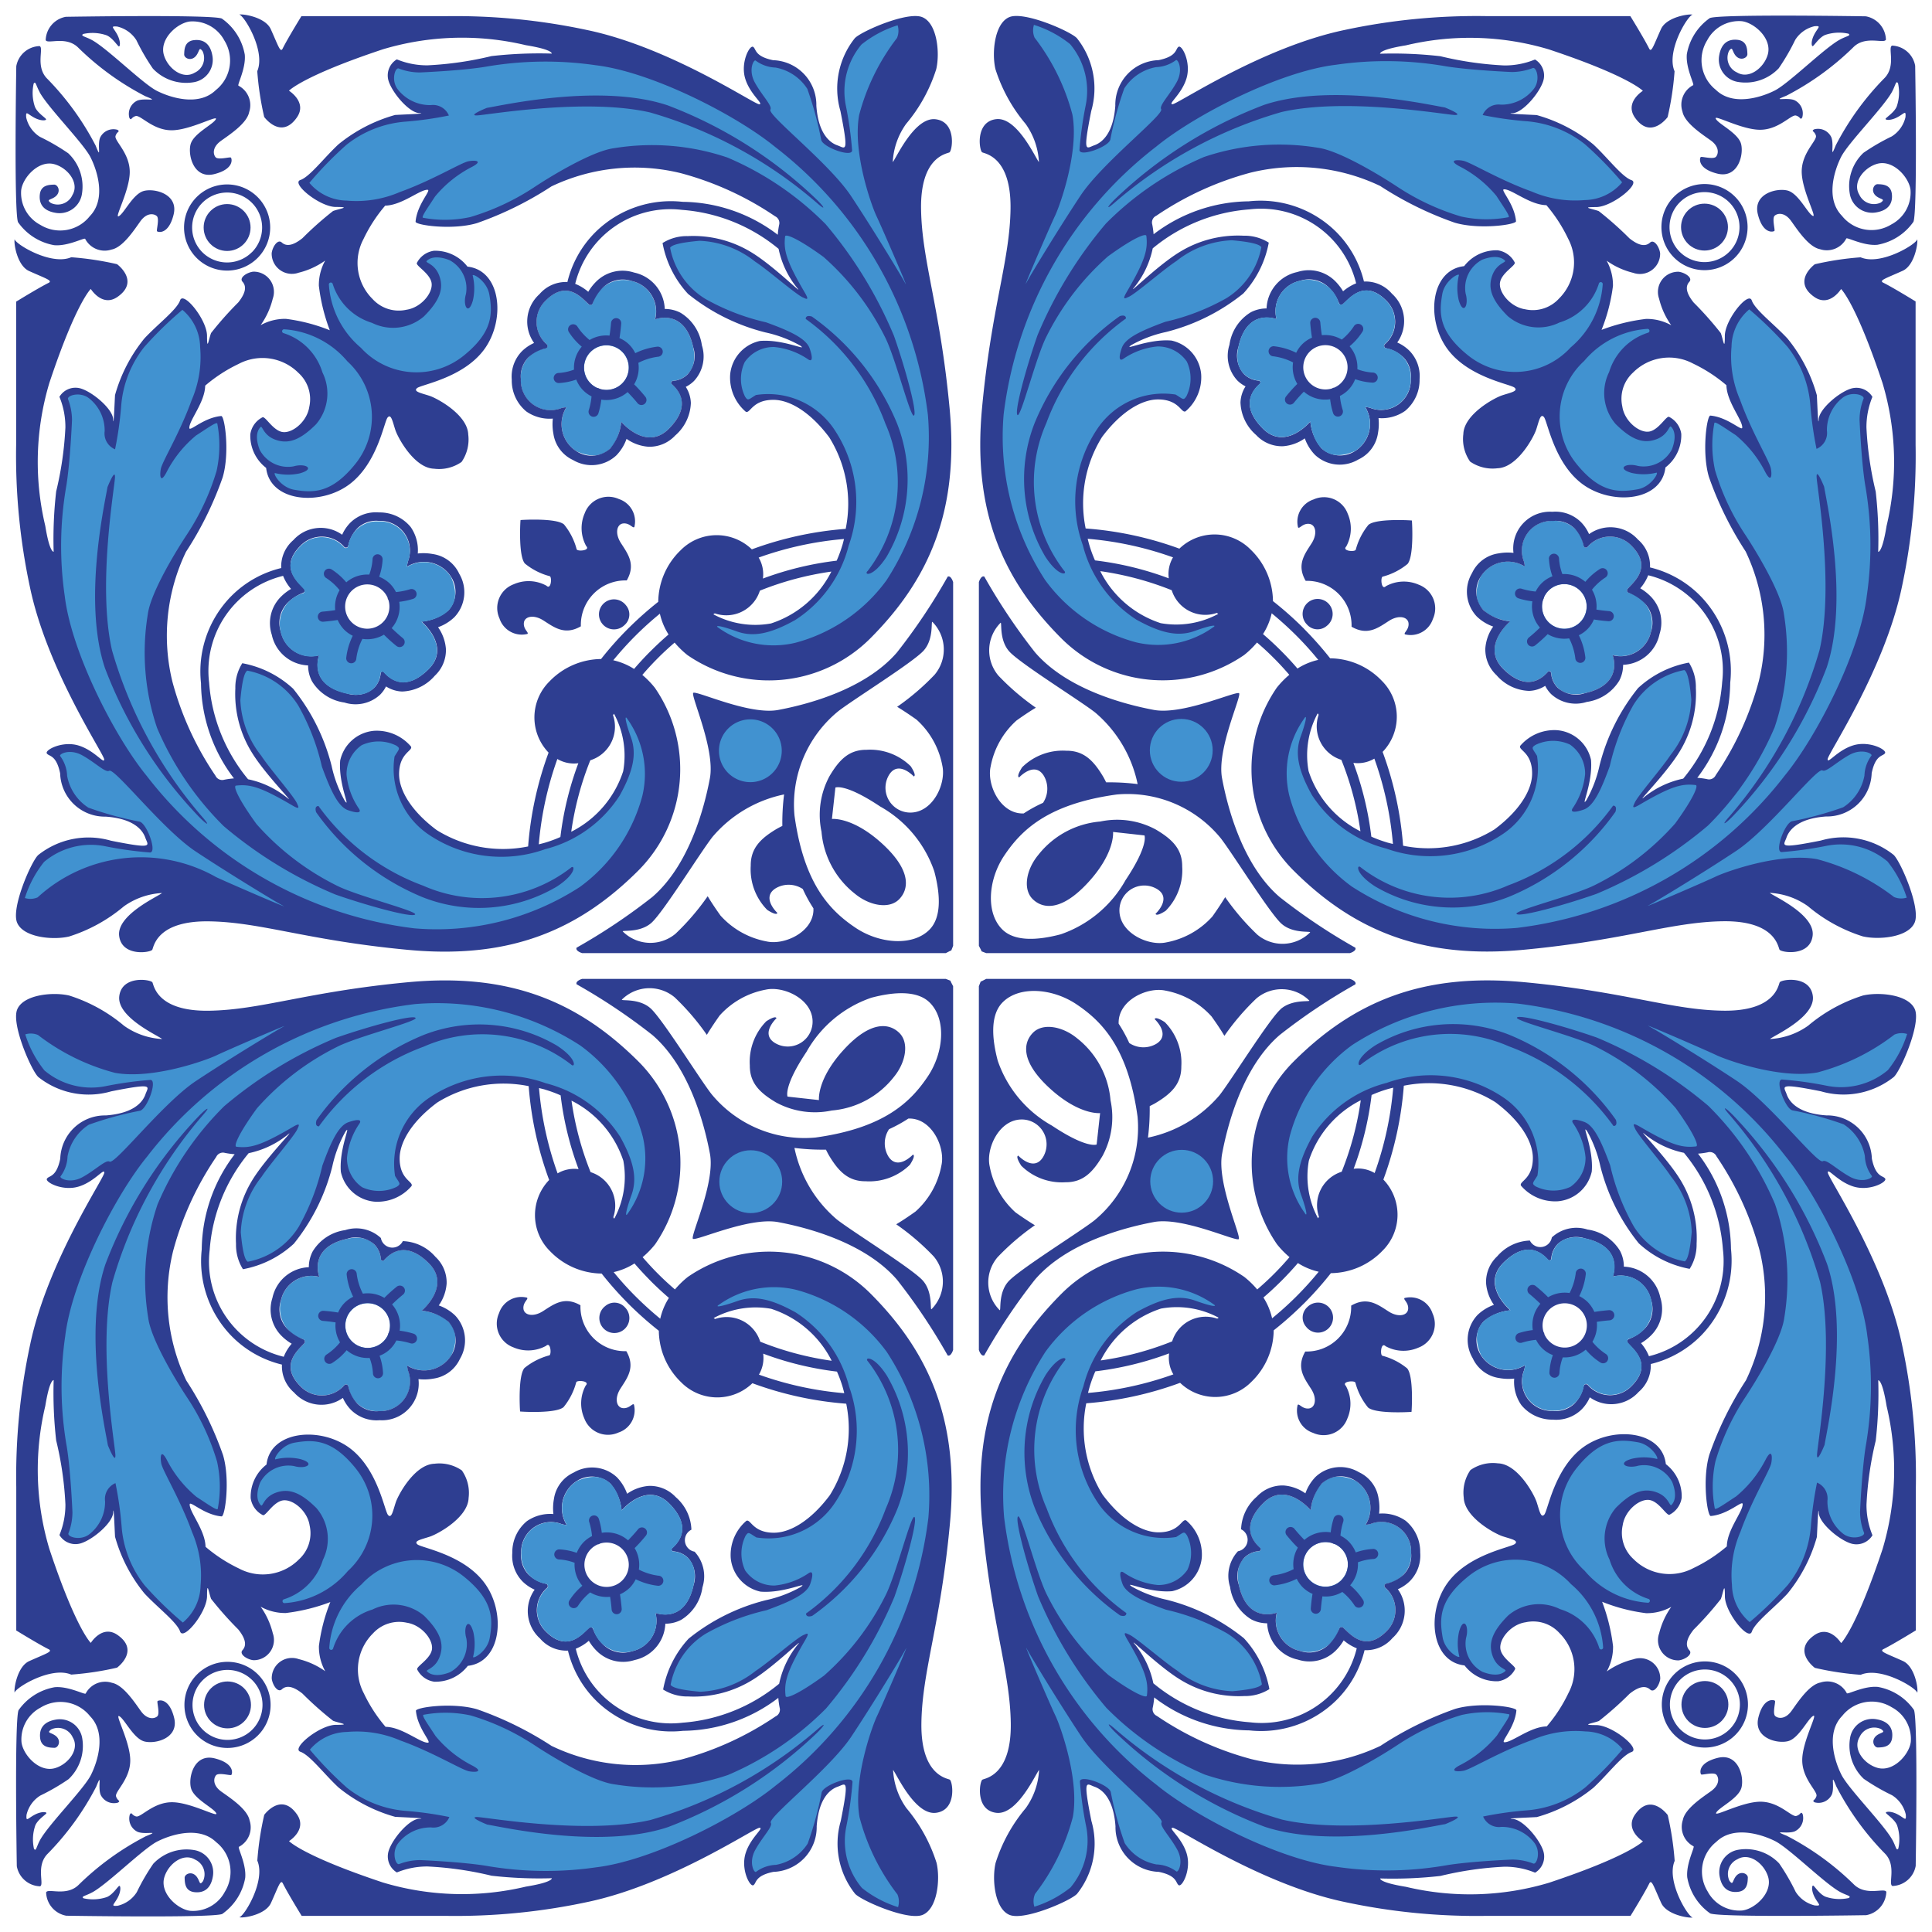 <svg xmlns="http://www.w3.org/2000/svg" width="111.408" height="111.408" viewBox="0 0 111.408 111.408">
  <g id="Grupo_4323" data-name="Grupo 4323" transform="translate(11082.483 12757.409)">
    <g id="Grupo_4240" data-name="Grupo 4240" transform="translate(-11026.779 -12701.705)">
      <rect id="Retângulo_729" data-name="Retângulo 729" width="55.704" height="55.704" fill="none"/>
      <path id="Caminho_2776" data-name="Caminho 2776" d="M545.238,291.772H524.263l-.294.152-.016-.017-.112.286v20.975s.121.4.312.313a34.277,34.277,0,0,1,2.924-4.368c1.846-2.142,5.181-3.006,6.85-3.319s4.713,1.131,4.9.984c.146-.182-1.273-3.248-.96-4.918s1.176-5,3.318-6.85a34.187,34.187,0,0,1,4.368-2.924C545.638,291.894,545.238,291.772,545.238,291.772ZM530.5,305.7c-.844.665-4.337,2.833-4.955,3.519s-.4,1.776-.514,1.647a2.258,2.258,0,0,1-.119-3.037,13.983,13.983,0,0,1,2.16-1.851s-.412-.241-1.115-.738a4.737,4.737,0,0,1-1.492-2.659c-.223-1.012.514-2.641,1.775-2.7a1.432,1.432,0,0,1,1.3,2.169c-.533.874-1.424-.085-1.424-.085s-.206,0,.171.583a3.328,3.328,0,0,0,2.548.951c1.022.008,1.584-.589,2.135-1.517a4.69,4.69,0,0,0,.463-3.207,5.091,5.091,0,0,0-1.938-3.585c-.827-.679-1.955-.892-2.528-.319-.554.554-.765,1.623.95,3.2s2.915,1.44,2.915,1.44l-.2,1.812s-.555.259-2.58-1.091a6.823,6.823,0,0,1-3.122-3.74c-.337-1.27-.446-2.642.285-3.372.967-.968,2.889-.8,4.25.114,1.459.975,2.978,2.5,3.527,6.483A6.941,6.941,0,0,1,530.5,305.7Zm10.734-12.171c-.686.618-2.853,4.111-3.519,4.955a7.369,7.369,0,0,1-4.123,2.442,12.958,12.958,0,0,0,.1-1.817c.1-.049.2-.1.306-.159.929-.551,1.525-1.113,1.517-2.135a3.328,3.328,0,0,0-.951-2.548c-.583-.377-.583-.171-.583-.171s.96.891.086,1.424a1.473,1.473,0,0,1-1.554-.05,8.279,8.279,0,0,0-.611-1.113,1.2,1.2,0,0,1,0-.133c.059-1.261,1.688-2,2.7-1.775a4.737,4.737,0,0,1,2.659,1.492c.5.7.738,1.115.738,1.115a13.985,13.985,0,0,1,1.851-2.16,2.258,2.258,0,0,1,3.037.119C543.006,293.123,541.917,292.909,541.23,293.526Z" transform="translate(-523.099 -291.029)" fill="#2e3e91"/>
      <circle id="Elipse_81" data-name="Elipse 81" cx="1.812" cy="1.812" r="1.812" transform="translate(10.625 10.601)" fill="#4192d0"/>
      <circle id="Elipse_82" data-name="Elipse 82" cx="1.352" cy="1.352" r="1.352" transform="translate(41.257 41.233)" fill="#2e3e91"/>
      <path id="Caminho_2777" data-name="Caminho 2777" d="M543.043,312.164a.866.866,0,1,0,.074-1.14A.81.81,0,0,0,543.043,312.164Z" transform="translate(-523.43 -291.36)" fill="#2e3e91"/>
      <path id="Caminho_2778" data-name="Caminho 2778" d="M568.162,336.069a2.484,2.484,0,1,1,0-3.513A2.485,2.485,0,0,1,568.162,336.069Zm-3.183-3.183a2.018,2.018,0,1,0,2.855,0A2.02,2.02,0,0,0,564.978,332.886Z" transform="translate(-523.798 -291.728)" fill="#2e3e91"/>
      <path id="Caminho_2779" data-name="Caminho 2779" d="M548.715,310.5c-.1.086.24.257.205.635s-.562.5-1.116.149c-.618-.392-1.23-.889-2.17-.344a2.567,2.567,0,0,1-2.645,2.645c-.545.94-.048,1.552.344,2.17.352.554.228,1.083-.149,1.116s-.549-.309-.635-.205a1.353,1.353,0,0,0,.892,1.612,1.457,1.457,0,0,0,1.972-.823,2.134,2.134,0,0,0-.085-1.887c-.264-.264.5-.326.549-.189a3.769,3.769,0,0,0,.729,1.432c.42.369,2.281.275,2.509.254.022-.227.116-2.088-.253-2.508a3.768,3.768,0,0,0-1.432-.729c-.138-.051-.077-.814.189-.549a2.137,2.137,0,0,0,1.886.086,1.459,1.459,0,0,0,.823-1.973A1.353,1.353,0,0,0,548.715,310.5Z" transform="translate(-523.424 -291.355)" fill="#2e3e91"/>
      <path id="Caminho_2780" data-name="Caminho 2780" d="M546.68,323.714c-.092.022-.31.065-.258.013a1.848,1.848,0,0,0-.614-2.518c-2.353-1.02-2.567,1.71-2.567,1.71s-1.432-1.72-2.742-.4c-1.291,1.3-.629,2.179-.177,2.577a.108.108,0,0,1-.068.189c-.5.026-1.488.468-1.156,1.955.506,2.268,2.194,1.588,2.194,1.588a1.794,1.794,0,0,0,1.343,2.211,1.844,1.844,0,0,0,2.252-1.282.143.143,0,0,1,.228-.056c.381.329,1.24,1.444,2.471.224a1.709,1.709,0,0,0-.056-2.541.14.14,0,0,1,.07-.23,1.666,1.666,0,0,0,1.43-1.762A1.713,1.713,0,0,0,546.68,323.714Zm-1.671,3.237a1.287,1.287,0,1,1,0-1.821A1.287,1.287,0,0,1,545.009,326.95Z" transform="translate(-523.364 -291.539)" fill="#4192d0"/>
      <path id="Caminho_2781" data-name="Caminho 2781" d="M546.876,325.194a3.5,3.5,0,0,0-1.006.2,1.859,1.859,0,0,0-.417-.639,1.829,1.829,0,0,0-.465-.329,3.966,3.966,0,0,1,.159-.8.291.291,0,0,0-.547-.2,4.213,4.213,0,0,0-.174.811,1.861,1.861,0,0,0-1.517.436c-.37-.38-.565-.63-.567-.632a.291.291,0,0,0-.462.355,8.489,8.489,0,0,0,.639.711s.01.006.015.01a1.868,1.868,0,0,0-.245,1.241,3.41,3.41,0,0,1-1.129.353.291.291,0,1,0,.03.582,3.874,3.874,0,0,0,1.279-.377,1.846,1.846,0,0,0,.34.484,1.867,1.867,0,0,0,.57.385c-.025.144-.068.422-.1.831a.291.291,0,0,0,.265.314.288.288,0,0,0,.231-.085.284.284,0,0,0,.084-.181c.03-.35.066-.594.089-.737a1.86,1.86,0,0,0,1.148-.254,3.293,3.293,0,0,1,.693.759.29.29,0,0,0,.4.11.3.3,0,0,0,.063-.047.292.292,0,0,0,.047-.349,3.656,3.656,0,0,0-.751-.857,1.856,1.856,0,0,0,.447-1.324,3.01,3.01,0,0,1,.872-.191.291.291,0,1,0,.014-.583Zm-1.834,1.8a1.287,1.287,0,1,1-.518-2.13.286.286,0,0,0,.134.049,1.273,1.273,0,0,1,.384.26A1.289,1.289,0,0,1,545.041,326.989Z" transform="translate(-523.396 -291.578)" fill="#2e3e91"/>
      <path id="Caminho_2782" data-name="Caminho 2782" d="M577.128,331.108c-.959-.434-1.389-.553-1.121-.687.585-.291,1.866-1.081,1.866-1.081v-8.27a36.268,36.268,0,0,0-.8-8.215c-1-4.766-4.253-9.584-4.275-9.906s.558.516,1.483.8,1.934-.258,1.826-.452-.546-.054-.771-1.158a2.578,2.578,0,0,0-2.623-2.494c-1.591-.109-2.127-.753-2.288-1.214s-.547-.677,1.974-.175a4.653,4.653,0,0,0,4.2-.824c.387-.344,1.569-3.029,1.222-3.892s-2.059-1.028-3-.808a9.187,9.187,0,0,0-3.159,1.74,4.157,4.157,0,0,1-2.2.768c.172-.172,2.621-1.246,2.471-2.471s-1.827-.967-1.912-.795-.258,1.676-3.266,1.633-5.651-1.1-11.485-1.645-9.808,1.107-13.289,4.589a8.274,8.274,0,0,0-.949,10.524,5.143,5.143,0,0,0,.723.743c-.256.3-.521.59-.8.874l-.222.222q-.411.4-.84.769a5.147,5.147,0,0,0-.743-.723,8.272,8.272,0,0,0-10.524.949c-3.481,3.48-5.137,7.455-4.589,13.288s1.6,8.478,1.645,11.486-1.461,3.18-1.633,3.266-.429,1.762.795,1.912,2.3-2.3,2.471-2.471a4.153,4.153,0,0,1-.768,2.2,9.2,9.2,0,0,0-1.74,3.16c-.22.939-.055,2.652.808,3s3.549-.834,3.892-1.221a4.654,4.654,0,0,0,.824-4.2c-.5-2.522-.287-2.136.175-1.974s1.105.7,1.214,2.288a2.579,2.579,0,0,0,2.495,2.623c1.1.225.965.664,1.158.771s.731-.9.452-1.827-1.118-1.5-.795-1.483,5.139,3.279,9.905,4.276a36.268,36.268,0,0,0,8.215.8h8.27s.79-1.281,1.081-1.866c.134-.268.253.162.687,1.121.312.689,1.593.889,1.819.839-.275-.032-1.54-2.1-1.042-3.264a17.21,17.21,0,0,0-.4-2.641s-.973-1.337-1.885-.029c-.615.881.456,1.542.456,1.542s-.794.85-5.412,2.387a15.88,15.88,0,0,1-8.252.237c-1.422-.232-1.483-.433-1.493-.483a24.294,24.294,0,0,0,3.482-.145,19.573,19.573,0,0,1,3.685-.532,4.57,4.57,0,0,1,1.771.344,1.078,1.078,0,0,0,.468-1.265c-.239-.716-1.185-1.8-1.752-1.832s.9-.08,1.383-.109a9.008,9.008,0,0,0,3.265-1.693c.826-.766,1.653-1.872,2.2-2.06s-1.115-1.552-2.051-1.552-.189-.1.166-.235a19.45,19.45,0,0,0,1.763-1.566c.591-.473.956-.463,1.193-.247s.541-.265.581-.62a1.166,1.166,0,0,0-1.556-1.123,4.48,4.48,0,0,0-1.53.7,2.909,2.909,0,0,0,.365-1.453,10.8,10.8,0,0,0-.63-2.566,10.19,10.19,0,0,0,2.535.658,2.9,2.9,0,0,0,1.453-.365,4.481,4.481,0,0,0-.7,1.53,1.166,1.166,0,0,0,1.123,1.556c.355-.039.837-.345.621-.582s-.227-.6.246-1.192a19.477,19.477,0,0,0,1.567-1.764c.138-.354.234-1.1.234-.165s1.364,2.6,1.552,2.051,1.294-1.374,2.06-2.2a8.993,8.993,0,0,0,1.693-3.265c.029-.488.08-1.951.109-1.383s1.115,1.513,1.831,1.752a1.076,1.076,0,0,0,1.265-.468,4.569,4.569,0,0,1-.344-1.771,19.513,19.513,0,0,1,.533-3.685,24.2,24.2,0,0,0,.144-3.482c.05.01.252.072.483,1.493a15.878,15.878,0,0,1-.236,8.252c-1.537,4.618-2.388,5.412-2.388,5.412s-.66-1.071-1.542-.456c-1.308.912.028,1.885.028,1.885a17.206,17.206,0,0,0,2.642.4c1.161-.5,3.232.766,3.264,1.042C578.019,332.7,577.817,331.419,577.128,331.108ZM547.381,298.14c.116-.033.234-.064.354-.092a19.441,19.441,0,0,1-1.071,4.921,1.879,1.879,0,0,0-1.21-.245,18.388,18.388,0,0,0,1.035-4.255A7.406,7.406,0,0,1,547.381,298.14Zm-4.512,4.12a5.963,5.963,0,0,1,2.995-3.488,17.685,17.685,0,0,1-1.1,4.122,2.028,2.028,0,0,0-1.309,2.6c-.018.028-.037.056-.055.085A5.089,5.089,0,0,1,542.87,302.26Zm-1.719,7.063,0,0,.086-.086.016-.015h0l.125-.125,0,0q.45-.457.862-.937a3.762,3.762,0,0,0,1.2.5c-.391.477-.807.94-1.251,1.386h0l-.1.1q-.647.638-1.337,1.2a3.761,3.761,0,0,0-.5-1.2C540.556,309.888,540.856,309.61,541.15,309.322Zm-6.8,1.461a5.082,5.082,0,0,1,3.321.528c-.028.018-.056.037-.084.054a2.028,2.028,0,0,0-2.6,1.31,17.745,17.745,0,0,1-4.121,1.1A5.961,5.961,0,0,1,534.349,310.783Zm-4.12,4.512a7.415,7.415,0,0,1,.328-.892,18.382,18.382,0,0,0,4.255-1.035,1.886,1.886,0,0,0,.245,1.21,19.4,19.4,0,0,1-4.921,1.07C530.165,315.528,530.2,315.41,530.229,315.3Zm37.853-.387a19.806,19.806,0,0,0-2.119,4.3c-.422,1.422-.116,3.555.083,3.537,1.014-.087,1.833-.935,1.839-.688.012.444-.9,1.479-.913,2.44a8.746,8.746,0,0,1-1.929,1.252,2.933,2.933,0,0,1-3.458-.525,2.04,2.04,0,0,1-.616-1.954c.13-.87,1.03-1.582,1.6-1.436.532.135.934.91,1.1.836a1.312,1.312,0,0,0,.7-.977,2.345,2.345,0,0,0-.914-1.94c-.213-1.939-3.066-2.217-4.772-.968-1.647,1.206-2.028,3.634-2.233,3.875s-.292-.257-.446-.721-1.1-2.2-2.232-2.231a2.262,2.262,0,0,0-1.586.389l0,0a2.283,2.283,0,0,0-.385,1.581c.036,1.134,1.769,2.077,2.232,2.232s.96.24.72.445-2.67.587-3.875,2.234c-1.249,1.707-.971,4.559.969,4.772a2.339,2.339,0,0,0,1.94.913,1.311,1.311,0,0,0,.976-.7c.074-.161-.7-.564-.836-1.1-.146-.573.566-1.474,1.436-1.6a2.041,2.041,0,0,1,1.953.617,2.933,2.933,0,0,1,.525,3.458,8.663,8.663,0,0,1-1.252,1.928c-.961.019-2,.926-2.44.914-.248-.007.6-.826.688-1.839.018-.2-2.115-.505-3.537-.083A19.764,19.764,0,0,0,547,336a11.155,11.155,0,0,1-7.463.76,17.9,17.9,0,0,1-5.431-2.486.426.426,0,0,1-.232-.5,4.468,4.468,0,0,0,.078-.566,9.165,9.165,0,0,0,5.489,1.9,6.189,6.189,0,0,0,5.021-1.744,6.045,6.045,0,0,0,1.62-2.881,2,2,0,0,0,1.611-.7,2.121,2.121,0,0,0,.31-2.814,2.361,2.361,0,0,0,.7-.476,2.1,2.1,0,0,0,.588-1.643,2.316,2.316,0,0,0-.84-1.831,2.344,2.344,0,0,0-1.529-.411,2.981,2.981,0,0,0-.03-.862,1.988,1.988,0,0,0-1.138-1.528,2.086,2.086,0,0,0-2.5.275,2.629,2.629,0,0,0-.583.946,2.5,2.5,0,0,0-1.262-.454,2.022,2.022,0,0,0-1.539.645h0l0,0a2.6,2.6,0,0,0-.907,1.881.673.673,0,0,1-.181,1.267,2.089,2.089,0,0,0-.454,2.059,2.611,2.611,0,0,0,1.228,1.873,1.962,1.962,0,0,0,.912.222,2.233,2.233,0,0,0,1.771,2.095,2.149,2.149,0,0,0,2.206-.544,2.874,2.874,0,0,0,.435-.567,2.613,2.613,0,0,0,.752.459,5.644,5.644,0,0,1-6.153,4.266,9.857,9.857,0,0,1-5.575-2.248,5.286,5.286,0,0,0-1.113-2.306c-.255-.328,1.367,1.279,2.578,2.041a6.417,6.417,0,0,0,3.774,1,2.628,2.628,0,0,0,1.452-.4,5.9,5.9,0,0,0-1.47-2.934,11.594,11.594,0,0,0-4.453-2.219,7.118,7.118,0,0,1-2.007-.757c-.519-.369.962.379,2.32.263a2.186,2.186,0,0,0,1.712-1.941,2.59,2.59,0,0,0-.9-2.139c-.257-.128-.368.691-1.6.686-.912,0-2.107-.679-3.217-2.167a7.249,7.249,0,0,1-.945-5.274,20.017,20.017,0,0,0,5.412-1.18,2.922,2.922,0,0,0,4.109-.056,4.184,4.184,0,0,0,1.287-2.97,20.041,20.041,0,0,0,1.62-1.428l0,0,.036-.036c.021-.021.042-.038.062-.059l0,0,.057-.056h0l.02-.02.053-.054,0,0a19.785,19.785,0,0,0,1.45-1.645,4.184,4.184,0,0,0,2.97-1.287,2.921,2.921,0,0,0,.056-4.109,20.018,20.018,0,0,0,1.18-5.412,7.247,7.247,0,0,1,5.274.945c1.489,1.11,2.163,2.305,2.167,3.217,0,1.235-.814,1.347-.685,1.6a2.59,2.59,0,0,0,2.139.9,2.187,2.187,0,0,0,1.942-1.712c.115-1.358-.634-2.839-.263-2.32a7.187,7.187,0,0,1,.757,2.006,11.565,11.565,0,0,0,2.219,4.454,5.9,5.9,0,0,0,2.933,1.47,2.628,2.628,0,0,0,.4-1.452,6.422,6.422,0,0,0-.994-3.774c-.762-1.211-2.37-2.834-2.042-2.578a5.286,5.286,0,0,0,2.306,1.113,9.857,9.857,0,0,1,2.248,5.575,5.644,5.644,0,0,1-4.266,6.153,2.589,2.589,0,0,0-.459-.752,2.876,2.876,0,0,0,.567-.435,2.151,2.151,0,0,0,.545-2.206,2.233,2.233,0,0,0-2.1-1.771,1.95,1.95,0,0,0-.222-.912,2.609,2.609,0,0,0-1.873-1.228,2.086,2.086,0,0,0-2.058.454.673.673,0,0,1-1.267.181,2.6,2.6,0,0,0-1.881.907l0,0h0a2.022,2.022,0,0,0-.645,1.539,2.5,2.5,0,0,0,.454,1.262,2.638,2.638,0,0,0-.946.583,2.086,2.086,0,0,0-.275,2.5,1.992,1.992,0,0,0,1.528,1.138,2.984,2.984,0,0,0,.862.03,2.338,2.338,0,0,0,.412,1.529,2.309,2.309,0,0,0,1.83.839,2.092,2.092,0,0,0,1.643-.587,2.341,2.341,0,0,0,.476-.7,2.121,2.121,0,0,0,2.814-.31,2,2,0,0,0,.7-1.611,6.062,6.062,0,0,0,2.881-1.62,6.2,6.2,0,0,0,1.744-5.021,9.179,9.179,0,0,0-1.9-5.489,4.439,4.439,0,0,0,.565-.078.426.426,0,0,1,.5.232,17.85,17.85,0,0,1,2.486,5.431A11.156,11.156,0,0,1,568.082,314.908Zm-29.248,11.817a1.6,1.6,0,0,1,.312-1.575,1.343,1.343,0,0,1,.843-.38.113.113,0,0,0,.073-.031.107.107,0,0,0,0-.157c-.452-.4-1.114-1.282.177-2.577l0,0c1.311-1.311,2.739.408,2.739.408a2.789,2.789,0,0,1,.644-1.545,1.6,1.6,0,0,1,1.924-.165,1.848,1.848,0,0,1,.614,2.518c-.052.052.166.009.258-.013a1.713,1.713,0,0,1,2.349,1.672,1.559,1.559,0,0,1-.434,1.245,2.08,2.08,0,0,1-1,.517.149.149,0,0,0-.066.036.141.141,0,0,0,0,.194,1.71,1.71,0,0,1,.064,2.533l-.008.008c-1.231,1.22-2.09.105-2.471-.224a.143.143,0,0,0-.2.007.135.135,0,0,0-.032.049,2.645,2.645,0,0,1-.555.872,1.637,1.637,0,0,1-1.7.411,1.794,1.794,0,0,1-1.343-2.211S539.34,328.993,538.834,326.726ZM555.3,314.069a1.85,1.85,0,0,1-2.519-.614,1.6,1.6,0,0,1,.165-1.924,2.788,2.788,0,0,1,1.545-.644s-1.719-1.429-.408-2.739l0,0c1.3-1.291,2.179-.629,2.578-.177a.106.106,0,0,0,.156,0,.108.108,0,0,0,.031-.073,1.339,1.339,0,0,1,.381-.843,1.6,1.6,0,0,1,1.574-.313c2.269.507,1.588,2.2,1.588,2.2a1.793,1.793,0,0,1,2.211,1.343,1.638,1.638,0,0,1-.41,1.7,2.656,2.656,0,0,1-.872.555.15.15,0,0,0-.049.031.145.145,0,0,0-.007.2c.33.381,1.445,1.24.225,2.471l-.008.008a1.709,1.709,0,0,1-2.533-.064.141.141,0,0,0-.194,0,.132.132,0,0,0-.036.066,2.082,2.082,0,0,1-.518,1,1.558,1.558,0,0,1-1.245.434,1.712,1.712,0,0,1-1.671-2.349C555.313,314.235,555.356,314.017,555.3,314.069Z" transform="translate(-523.1 -291.03)" fill="#2e3e91"/>
      <path id="Caminho_2783" data-name="Caminho 2783" d="M575,344.769a16,16,0,0,0-3.857-2.789c-.908-.36.013-.073.466-.254a.847.847,0,0,0,.453-1c-.121-.181-.081.027-.359.111s-.994-.835-2.1-.82c-1.056.015-2.632.888-2.529.646.129-.306,1.3-.826,1.463-1.463s-.19-2.005-1.369-1.711-1.015.908-.956.955.732-.153.879.018.2.579-.307.944-1.5,1.008-1.628,1.663a1.264,1.264,0,0,0,.613,1.517c.1.032-.434.984-.36,1.792a3.218,3.218,0,0,0,1.326,2.082c.6.242,8.994.1,8.994.1a1.411,1.411,0,0,0,1.16-1.341C576.8,344.955,575.705,345.492,575,344.769Zm-.27.8a2.483,2.483,0,0,1-1.345-.073c-.343-.137-.629-.605-.709-.64s-.126.285.091.686.423.491,0,.457a1.782,1.782,0,0,1-1.108-.789,12.389,12.389,0,0,0-.949-1.635,2.641,2.641,0,0,0-2.344-.789,1.309,1.309,0,0,0-1.087,1.544c.129.723.552.939,1.052.885.572-.062.56-.577.572-.817s-.455-.454-.732-.022c-.159.249-.126.468-.329.2a.928.928,0,0,1,.465-1.243c.684-.41,1.547.258,1.769,1.028.264.924-.782,1.848-1.5,1.929a2.073,2.073,0,0,1-1.991-1.1,2.179,2.179,0,0,1,.5-2.858c.961-.938,2.562-.458,3.385-.046s2.858,2.448,3.762,2.939C574.629,345.437,574.893,345.449,574.728,345.567Z" transform="translate(-523.819 -291.826)" fill="#2e3e91"/>
      <path id="Caminho_2784" data-name="Caminho 2784" d="M534.426,341.1c.194-.312-3.389-3.086-4.648-4.985s-2.923-4.637-3.141-5.056,1.38,3.29,1.664,3.879,1.4,3.683,1.007,5.849a12.446,12.446,0,0,1-2.181,4.437,1.065,1.065,0,0,0-.037.736,6.37,6.37,0,0,0,2.083-1.109,4.188,4.188,0,0,0,.9-3.537,21.315,21.315,0,0,1-.358-2.575c.024-.414,1.661.183,1.778.6a19.687,19.687,0,0,0,.807,2.957,2.756,2.756,0,0,0,1.831,1.226,2.034,2.034,0,0,1,1.143.4c.1.1.454-.521.05-1.261S534.3,341.31,534.426,341.1Z" transform="translate(-523.147 -291.714)" fill="#4192d0"/>
      <path id="Caminho_2785" data-name="Caminho 2785" d="M537.389,310.844a5.466,5.466,0,0,0-4.426-.861,9.529,9.529,0,0,0-5.253,3.6,15.171,15.171,0,0,0-2.389,9.55,23.017,23.017,0,0,0,8.795,15.433c2.265,1.853,7.12,4.334,10.356,4.722a20.144,20.144,0,0,0,6.368-.09c1.416-.232,3.782-.327,3.782-.327a3.411,3.411,0,0,1,1.2.224c.211.112.483-.688.055-1.216a2.366,2.366,0,0,0-1.888-.891.992.992,0,0,1-1.047-.6,20.592,20.592,0,0,1,2.444-.349,6.231,6.231,0,0,0,3.455-1.334,21,21,0,0,0,2.145-2.2,2.866,2.866,0,0,0-2.145-1.022,6.288,6.288,0,0,0-3.07.492c-1.888.679-3.539,1.7-3.964,1.776s-.835.013-.2-.324a6.722,6.722,0,0,0,2.132-1.708c.412-.637.787-1.151.706-1.224a6.807,6.807,0,0,0-2.74.038,13.8,13.8,0,0,0-3.653,1.7c-.857.573-3.336,2.1-4.624,2.269a13.573,13.573,0,0,1-6.547-.536,17.741,17.741,0,0,1-5.661-3.841,24.635,24.635,0,0,1-3.94-6.434c-.637-1.809-1.347-4.39-1.16-4.6s1.073,3.342,1.671,4.514a15.184,15.184,0,0,0,3.55,4.629c1.459,1.06,2.2,1.357,2.215,1.181.088-.781-.04-1.374-1.142-3.248-.294-.5-.047-.336.111-.272.388.158,2.006,1.577,2.761,2.069a5.488,5.488,0,0,0,3.2,1.2c1.26-.112,1.608-.261,1.7-.4a4.421,4.421,0,0,0-2.01-2.938,12.967,12.967,0,0,0-3.528-1.365c-1.377-.5-2.309-.931-2.508-1.505s-.145-.789.091-.627a4.186,4.186,0,0,0,1.958.711,2.029,2.029,0,0,0,1.7-.873,2.309,2.309,0,0,0-.026-1.995c-.175-.25-.175-.175-.623.1a4.592,4.592,0,0,1-4.47-1.912,7.5,7.5,0,0,1-.878-6.778,7.208,7.208,0,0,1,3.09-4.291c1.459-.811,2.432-.986,3.367-.648S537.664,311.018,537.389,310.844Zm3.952,29.72c3.725.859,9.442-.157,9.991-.171s-.573.435-.573.435c-.773.119-6.539,1.444-10.425.147a25.4,25.4,0,0,1-8.565-5.405c-.478-.461-.611-.726-.016-.2A25.392,25.392,0,0,0,541.341,340.563ZM528.8,314.117a8.382,8.382,0,0,0-1.027,8.5,12.955,12.955,0,0,0,4.594,6.038s.035.255-.353.14a14.123,14.123,0,0,1-4.9-6.137,8.819,8.819,0,0,1,.6-7.729C528.491,313.73,529.034,313.886,528.8,314.117Z" transform="translate(-523.123 -291.344)" fill="#4192d0"/>
      <path id="Caminho_2786" data-name="Caminho 2786" d="M560.092,330.959a.113.113,0,0,0,.22-.037,5.224,5.224,0,0,0-1.852-3.654,4.334,4.334,0,0,0-5.921-.45c-1.672,1.35-1.677,2.4-1.481,3.525.131.746.885,1.2.965,1.112a3.108,3.108,0,0,1-.016-1.454c.258-.906.6-.308.4.371a1.842,1.842,0,0,0,.954,1.956c.841.324,1.2.066,1.311-.048s-.47-.145-.728-.857-.064-1.391.888-2.343a2.732,2.732,0,0,1,2.991-.371A3.416,3.416,0,0,1,560.092,330.959Z" transform="translate(-523.572 -291.624)" fill="#4192d0"/>
      <path id="Caminho_2787" data-name="Caminho 2787" d="M560.915,309.2s.681-1.688-1.588-2.2c-1.488-.332-1.929.658-1.955,1.156a.108.108,0,0,1-.189.068c-.4-.452-1.281-1.114-2.577.177-1.316,1.311.4,2.742.4,2.742s-2.73.214-1.71,2.567a1.849,1.849,0,0,0,2.519.614c.051-.052.008.166-.014.258a1.713,1.713,0,0,0,1.672,2.349,1.668,1.668,0,0,0,1.763-1.43.139.139,0,0,1,.229-.07,1.71,1.71,0,0,0,2.542.056c1.22-1.231.1-2.09-.225-2.471a.145.145,0,0,1,.056-.229,1.842,1.842,0,0,0,1.282-2.251A1.793,1.793,0,0,0,560.915,309.2Zm-1.808,3.781a1.378,1.378,0,1,1,0-1.948A1.377,1.377,0,0,1,559.107,312.98Z" transform="translate(-523.609 -291.294)" fill="#4192d0"/>
      <path id="Caminho_2788" data-name="Caminho 2788" d="M557.584,315.069a.292.292,0,0,0,.286-.3,2.987,2.987,0,0,1,.192-.875,1.855,1.855,0,0,0,1.323-.447,3.659,3.659,0,0,0,.857.751.292.292,0,0,0,.349-.047.3.3,0,0,0,.047-.063.29.29,0,0,0-.11-.4,3.324,3.324,0,0,1-.759-.693,1.862,1.862,0,0,0,.255-1.149c.143-.024.387-.059.737-.088a.289.289,0,0,0,.182-.085.291.291,0,0,0-.231-.5c-.409.035-.687.079-.831.1a1.866,1.866,0,0,0-.385-.57,1.847,1.847,0,0,0-.484-.34,3.845,3.845,0,0,0,.377-1.279.291.291,0,0,0-.582-.033,3.39,3.39,0,0,1-.353,1.133,1.863,1.863,0,0,0-1.241.245s0-.011-.01-.015a8.511,8.511,0,0,0-.711-.639.291.291,0,0,0-.355.462s.252.2.632.567a1.861,1.861,0,0,0-.436,1.517,4.124,4.124,0,0,0-.811.174.291.291,0,0,0,.2.547,3.97,3.97,0,0,1,.8-.159,1.774,1.774,0,0,0,.968.88,3.548,3.548,0,0,0-.2,1.007A.292.292,0,0,0,557.584,315.069Zm-.322-2.12a1.272,1.272,0,0,1-.26-.384.286.286,0,0,0-.049-.134,1.277,1.277,0,1,1,.31.518Z" transform="translate(-523.648 -291.326)" fill="#2e3e91"/>
      <path id="Caminho_2789" data-name="Caminho 2789" d="M577.319,344.8a1.408,1.408,0,0,0,1.341-1.159s.139-8.4-.1-8.994a3.218,3.218,0,0,0-2.082-1.326c-.809-.075-1.76.46-1.792.36a1.266,1.266,0,0,0-1.517-.614c-.654.125-1.3,1.121-1.663,1.628s-.772.455-.944.308.03-.82-.018-.879-.66-.224-.955.956,1.074,1.534,1.711,1.368,1.158-1.333,1.463-1.462c.244-.1-.631,1.473-.646,2.529-.015,1.106.9,1.824.82,2.1s-.292.238-.111.358a.848.848,0,0,0,1-.452c.181-.453-.106-1.374.254-.466a15.965,15.965,0,0,0,2.789,3.857C577.585,343.612,577.048,344.7,577.319,344.8Zm-.006-2.659c-.491-.9-2.527-2.939-2.939-3.762s-.892-2.424.046-3.385a2.179,2.179,0,0,1,2.858-.5,2.071,2.071,0,0,1,1.1,1.991c-.081.721-1.005,1.768-1.929,1.5-.769-.22-1.437-1.084-1.028-1.768a.927.927,0,0,1,1.243-.465c.271.2.052.17-.2.329-.431.277-.218.743.022.732s.755,0,.817-.572c.055-.5-.161-.924-.885-1.052a1.309,1.309,0,0,0-1.544,1.087,2.638,2.638,0,0,0,.789,2.343,12.216,12.216,0,0,0,1.636.949,1.788,1.788,0,0,1,.789,1.109c.033.423-.058.217-.458,0s-.72-.171-.686-.091.5.367.64.709a2.483,2.483,0,0,1,.073,1.345C577.542,342.8,577.53,342.536,577.313,342.136Z" transform="translate(-523.896 -291.749)" fill="#2e3e91"/>
      <path id="Caminho_2790" data-name="Caminho 2790" d="M573.194,302.333c-.312.194-3.086-3.389-4.985-4.648s-4.637-2.923-5.056-3.142,3.29,1.381,3.879,1.665,3.683,1.4,5.849,1.007a12.446,12.446,0,0,0,4.437-2.181,1.065,1.065,0,0,1,.736-.037,6.38,6.38,0,0,1-1.109,2.083,4.191,4.191,0,0,1-3.537.9,21.116,21.116,0,0,0-2.575-.358c-.414.024.183,1.661.6,1.778a19.653,19.653,0,0,1,2.957.806,2.765,2.765,0,0,1,1.227,1.832,2.033,2.033,0,0,0,.4,1.143c.1.1-.521.453-1.26.05S573.4,302.2,573.194,302.333Z" transform="translate(-523.784 -291.077)" fill="#4192d0"/>
      <path id="Caminho_2791" data-name="Caminho 2791" d="M542.737,304.249c-.337-.935-.162-1.908.648-3.367a7.2,7.2,0,0,1,4.292-3.09,7.5,7.5,0,0,1,6.777.878,4.587,4.587,0,0,1,1.912,4.469c-.274.449-.349.449-.1.624a2.308,2.308,0,0,0,2,.025,2.028,2.028,0,0,0,.873-1.7,4.186,4.186,0,0,0-.711-1.957c-.162-.237.054-.291.627-.091s1,1.132,1.505,2.508a12.949,12.949,0,0,0,1.365,3.527,4.42,4.42,0,0,0,2.938,2.011c.138-.087.287-.436.4-1.7a5.488,5.488,0,0,0-1.2-3.2c-.492-.756-1.911-2.373-2.069-2.761-.064-.158-.228-.4.272-.111,1.875,1.1,2.467,1.23,3.248,1.142.176-.02-.121-.756-1.18-2.215a15.2,15.2,0,0,0-4.63-3.55c-1.172-.6-4.726-1.484-4.514-1.671s2.793.524,4.6,1.16a24.635,24.635,0,0,1,6.434,3.94,17.723,17.723,0,0,1,3.841,5.662,13.559,13.559,0,0,1,.536,6.547c-.163,1.288-1.7,3.767-2.268,4.624a13.8,13.8,0,0,0-1.7,3.653,6.806,6.806,0,0,0-.038,2.74c.074.082.589-.294,1.224-.705a6.739,6.739,0,0,0,1.709-2.132c.336-.636.4-.225.324.2s-1.1,2.075-1.777,3.964a6.285,6.285,0,0,0-.492,3.069,2.866,2.866,0,0,0,1.022,2.145,21.008,21.008,0,0,0,2.2-2.145,6.223,6.223,0,0,0,1.334-3.455,20.819,20.819,0,0,1,.349-2.444.993.993,0,0,1,.6,1.047,2.362,2.362,0,0,0,.89,1.888c.529.428,1.329.156,1.216-.055a3.411,3.411,0,0,1-.224-1.2s.1-2.367.327-3.782a20.146,20.146,0,0,0,.09-6.368c-.387-3.237-2.869-8.092-4.722-10.356a23.018,23.018,0,0,0-15.432-8.795,15.167,15.167,0,0,0-9.55,2.389,9.526,9.526,0,0,0-3.6,5.253,5.466,5.466,0,0,0,.861,4.426C543.111,305.571,543.074,305.184,542.737,304.249Zm24.727-4.589c-.528-.6-.262-.462.2.015a25.411,25.411,0,0,1,5.405,8.565c1.3,3.887-.027,9.652-.146,10.426,0,0-.449,1.122-.435.573s1.029-6.267.17-9.991A25.405,25.405,0,0,0,567.464,299.66Zm-20.44-4.036a8.819,8.819,0,0,1,7.729-.6,14.121,14.121,0,0,1,6.137,4.9c.116.388-.139.353-.139.353a12.941,12.941,0,0,0-6.038-4.593,8.379,8.379,0,0,0-8.5,1.027C545.979,296.941,545.823,296.4,547.024,295.624Z" transform="translate(-523.414 -291.053)" fill="#4192d0"/>
      <path id="Caminho_2792" data-name="Caminho 2792" d="M563.052,328a.113.113,0,0,1-.037.22,5.23,5.23,0,0,1-3.654-1.852,4.334,4.334,0,0,1-.45-5.921c1.35-1.672,2.4-1.678,3.525-1.481.746.131,1.2.885,1.112.964a3.116,3.116,0,0,0-1.454-.015c-.906.258-.308.6.371.4a1.842,1.842,0,0,1,1.956.954c.324.841.066,1.2-.047,1.31s-.146-.469-.858-.727-1.391-.064-2.343.888a2.732,2.732,0,0,0-.371,2.991A3.421,3.421,0,0,0,563.052,328Z" transform="translate(-523.693 -291.502)" fill="#4192d0"/>
    </g>
    <g id="Grupo_4241" data-name="Grupo 4241" transform="translate(-11026.779 -12757.409)">
      <rect id="Retângulo_730" data-name="Retângulo 730" width="55.704" height="55.704" transform="translate(0 55.704) rotate(-90)" fill="none"/>
      <path id="Caminho_2793" data-name="Caminho 2793" d="M523.842,268.478v20.975l.151.293-.017.017.287.112h20.975s.4-.122.312-.313a34.189,34.189,0,0,1-4.368-2.924c-2.142-1.845-3.006-5.18-3.318-6.849s1.13-4.713.984-4.9c-.182-.147-3.249,1.273-4.919.96s-5-1.176-6.85-3.319a34.275,34.275,0,0,1-2.924-4.368C523.963,268.078,523.842,268.478,523.842,268.478Zm13.924,14.742c.666.843,2.834,4.337,3.52,4.954s1.775.4,1.647.515a2.258,2.258,0,0,1-3.037.119,14,14,0,0,1-1.852-2.161s-.24.412-.737,1.115a4.735,4.735,0,0,1-2.659,1.493c-1.012.223-2.642-.515-2.7-1.775a1.433,1.433,0,0,1,2.169-1.3c.874.532-.086,1.424-.086,1.424s0,.206.584-.172a3.334,3.334,0,0,0,.951-2.548c.008-1.021-.589-1.583-1.517-2.134a4.694,4.694,0,0,0-3.208-.464,5.086,5.086,0,0,0-3.584,1.939c-.68.826-.892,1.955-.319,2.528.553.554,1.622.765,3.2-.95s1.441-2.916,1.441-2.916l1.811.2s.259.556-1.091,2.58a6.825,6.825,0,0,1-3.74,3.123c-1.269.336-2.641.446-3.372-.285-.967-.968-.8-2.889.114-4.25.975-1.459,2.5-2.979,6.483-3.527A6.938,6.938,0,0,1,537.766,283.221ZM525.6,272.485c.617.687,4.111,2.853,4.954,3.52a7.364,7.364,0,0,1,2.442,4.122,13.1,13.1,0,0,0-1.816-.1c-.049-.1-.1-.2-.159-.306-.551-.928-1.113-1.525-2.135-1.517a3.334,3.334,0,0,0-2.548.951c-.377.584-.172.584-.172.584s.892-.961,1.424-.085a1.475,1.475,0,0,1-.049,1.554,8.019,8.019,0,0,0-1.114.611c-.043,0-.086,0-.133,0-1.26-.059-2-1.689-1.775-2.7a4.73,4.73,0,0,1,1.493-2.658c.7-.5,1.115-.738,1.115-.738a14.005,14.005,0,0,1-2.161-1.852,2.258,2.258,0,0,1,.119-3.037C525.193,270.711,524.979,271.8,525.6,272.485Z" transform="translate(-523.099 -234.913)" fill="#2e3e91"/>
      <circle id="Elipse_83" data-name="Elipse 83" cx="1.812" cy="1.812" r="1.812" transform="translate(10.601 41.456)" fill="#4192d0"/>
      <circle id="Elipse_84" data-name="Elipse 84" cx="1.352" cy="1.352" r="1.352" transform="translate(41.233 11.744)" fill="#2e3e91"/>
      <path id="Caminho_2794" data-name="Caminho 2794" d="M544.234,271.03a.866.866,0,1,0-1.14-.075A.812.812,0,0,0,544.234,271.03Z" transform="translate(-523.43 -234.939)" fill="#2e3e91"/>
      <path id="Caminho_2795" data-name="Caminho 2795" d="M568.139,245.851a2.484,2.484,0,1,1-3.513,0A2.486,2.486,0,0,1,568.139,245.851Zm-3.183,3.184a2.018,2.018,0,1,0,0-2.854A2.02,2.02,0,0,0,564.955,249.035Z" transform="translate(-523.797 -234.512)" fill="#2e3e91"/>
      <path id="Caminho_2796" data-name="Caminho 2796" d="M542.572,265.246c.085.1.256-.241.635-.206s.5.563.149,1.117c-.392.618-.889,1.23-.344,2.17a2.566,2.566,0,0,1,2.645,2.644c.94.545,1.552.049,2.169-.344.554-.352,1.083-.227,1.117.15s-.308.548-.206.635a1.354,1.354,0,0,0,1.612-.892,1.459,1.459,0,0,0-.822-1.973,2.14,2.14,0,0,0-1.888.086c-.264.264-.326-.5-.189-.549a3.764,3.764,0,0,0,1.433-.729c.368-.421.274-2.282.253-2.508-.227-.022-2.088-.116-2.508.253a3.808,3.808,0,0,0-.729,1.433c-.051.138-.814.076-.548-.189a2.141,2.141,0,0,0,.085-1.887,1.458,1.458,0,0,0-1.973-.823A1.352,1.352,0,0,0,542.572,265.246Z" transform="translate(-523.424 -234.832)" fill="#2e3e91"/>
      <path id="Caminho_2797" data-name="Caminho 2797" d="M555.783,267.244c.021.091.065.31.013.258a1.849,1.849,0,0,0-2.519.614c-1.02,2.352,1.71,2.566,1.71,2.566s-1.72,1.433-.4,2.743c1.295,1.29,2.178.628,2.577.176a.108.108,0,0,1,.189.068c.026.5.468,1.489,1.954,1.156,2.269-.506,1.588-2.194,1.588-2.194a1.793,1.793,0,0,0,2.211-1.343,1.842,1.842,0,0,0-1.281-2.252.143.143,0,0,1-.057-.228c.33-.382,1.445-1.24.225-2.471a1.71,1.71,0,0,0-2.541.055.139.139,0,0,1-.23-.07,1.667,1.667,0,0,0-1.763-1.429A1.712,1.712,0,0,0,555.783,267.244Zm3.236,1.671a1.287,1.287,0,1,1-1.821,0A1.287,1.287,0,0,1,559.019,268.916Z" transform="translate(-523.608 -234.856)" fill="#4192d0"/>
      <path id="Caminho_2798" data-name="Caminho 2798" d="M557.264,267.114a3.476,3.476,0,0,0,.2,1.007,1.784,1.784,0,0,0-.968.88,3.977,3.977,0,0,1-.8-.158.291.291,0,0,0-.2.547,4.218,4.218,0,0,0,.81.174,1.863,1.863,0,0,0,.437,1.516,8.454,8.454,0,0,1-.633.568.292.292,0,0,0-.053.408.288.288,0,0,0,.408.053,8.573,8.573,0,0,0,.711-.638s.006-.01.011-.015a1.867,1.867,0,0,0,1.241.245,3.414,3.414,0,0,1,.353,1.132.291.291,0,1,0,.581-.032,3.861,3.861,0,0,0-.376-1.28,1.759,1.759,0,0,0,.869-.91c.144.026.424.069.831.1a.291.291,0,1,0,.05-.58c-.351-.03-.594-.066-.737-.089a1.866,1.866,0,0,0-.255-1.148,3.274,3.274,0,0,1,.759-.693.292.292,0,0,0,.11-.4.308.308,0,0,0-.048-.063.291.291,0,0,0-.349-.047,3.616,3.616,0,0,0-.856.75,1.861,1.861,0,0,0-1.323-.446,3,3,0,0,1-.192-.875.288.288,0,0,0-.086-.211.29.29,0,0,0-.5.2Zm1.794,1.835a1.287,1.287,0,1,1-2.13.518.286.286,0,0,0,.049-.134,1.25,1.25,0,0,1,.26-.384A1.289,1.289,0,0,1,559.058,268.949Z" transform="translate(-523.647 -234.89)" fill="#2e3e91"/>
      <path id="Caminho_2799" data-name="Caminho 2799" d="M563.177,236.014c-.434.959-.552,1.389-.686,1.12-.291-.585-1.082-1.866-1.082-1.866H553.14a36.333,36.333,0,0,0-8.216.8c-4.766,1-9.583,4.254-9.905,4.276s.516-.559.795-1.483-.257-1.934-.451-1.827-.055.546-1.158.772a2.578,2.578,0,0,0-2.495,2.622c-.109,1.592-.752,2.127-1.214,2.289s-.676.547-.175-1.974a4.658,4.658,0,0,0-.823-4.2c-.344-.386-3.03-1.568-3.892-1.221s-1.029,2.059-.809,3a9.2,9.2,0,0,0,1.74,3.159,4.153,4.153,0,0,1,.768,2.2c-.172-.173-1.246-2.621-2.47-2.471s-.968,1.826-.8,1.912,1.676.257,1.633,3.266-1.1,5.651-1.644,11.485,1.107,9.808,4.588,13.289a8.275,8.275,0,0,0,10.524.949,5.107,5.107,0,0,0,.744-.723c.3.255.589.521.872.8l.222.222q.4.411.769.841a5.1,5.1,0,0,0-.723.743,8.274,8.274,0,0,0,.949,10.524c3.481,3.48,7.455,5.137,13.289,4.588s8.478-1.6,11.485-1.644,3.18,1.461,3.266,1.633,1.762.429,1.912-.8-2.3-2.3-2.471-2.47a4.157,4.157,0,0,1,2.2.768,9.187,9.187,0,0,0,3.159,1.74c.94.22,2.653.054,3-.809s-.835-3.548-1.221-3.892a4.658,4.658,0,0,0-4.2-.823c-2.521.5-2.135.287-1.974-.175s.7-1.105,2.288-1.214a2.578,2.578,0,0,0,2.623-2.495c.225-1.1.664-.965.772-1.158s-.9-.73-1.827-.451-1.5,1.117-1.483.795,3.279-5.139,4.276-9.905a36.329,36.329,0,0,0,.795-8.216v-8.269s-1.281-.791-1.866-1.082c-.268-.134.162-.252,1.121-.686.69-.311.89-1.593.84-1.819-.032.275-2.1,1.54-3.264,1.042a17.2,17.2,0,0,0-2.642.4s-1.336.972-.029,1.885c.881.615,1.543-.457,1.543-.457s.85.795,2.387,5.413a15.873,15.873,0,0,1,.236,8.251c-.231,1.422-.433,1.484-.483,1.493a24.024,24.024,0,0,0-.144-3.481,19.59,19.59,0,0,1-.533-3.685,4.569,4.569,0,0,1,.344-1.771,1.076,1.076,0,0,0-1.264-.468c-.717.239-1.8,1.184-1.832,1.752s-.08-.9-.109-1.383a8.982,8.982,0,0,0-1.692-3.265c-.767-.826-1.872-1.653-2.061-2.2s-1.552,1.114-1.552,2.051-.1.189-.234-.166a19.739,19.739,0,0,0-1.566-1.764c-.474-.591-.464-.955-.247-1.192s-.266-.541-.621-.581a1.166,1.166,0,0,0-1.123,1.556,4.457,4.457,0,0,0,.7,1.529,2.9,2.9,0,0,0-1.453-.365,10.814,10.814,0,0,0-2.565.631,10.239,10.239,0,0,0,.658-2.535,2.909,2.909,0,0,0-.365-1.454,4.435,4.435,0,0,0,1.529.7,1.166,1.166,0,0,0,1.556-1.123c-.039-.355-.344-.838-.581-.621s-.6.227-1.192-.247a19.569,19.569,0,0,0-1.764-1.566c-.355-.138-1.1-.234-.166-.234s2.6-1.364,2.051-1.553-1.374-1.294-2.2-2.06a8.981,8.981,0,0,0-3.265-1.692c-.487-.029-1.95-.08-1.383-.11s1.513-1.114,1.752-1.831a1.076,1.076,0,0,0-.468-1.264,4.574,4.574,0,0,1-1.771.343,19.585,19.585,0,0,1-3.685-.532,24.019,24.019,0,0,0-3.481-.144c.01-.05.072-.253,1.493-.483a15.874,15.874,0,0,1,8.251.236c4.619,1.537,5.413,2.387,5.413,2.387s-1.072.661-.457,1.543c.913,1.308,1.885-.029,1.885-.029a17.216,17.216,0,0,0,.4-2.642c-.5-1.161.766-3.232,1.042-3.264C564.769,235.124,563.488,235.324,563.177,236.014ZM530.21,265.76c-.033-.115-.064-.233-.093-.353a19.392,19.392,0,0,1,4.921,1.071,1.886,1.886,0,0,0-.245,1.21,18.264,18.264,0,0,0-4.255-1.035A7.036,7.036,0,0,1,530.21,265.76Zm4.119,4.513a5.963,5.963,0,0,1-3.487-3,17.733,17.733,0,0,1,4.121,1.1,2.029,2.029,0,0,0,2.6,1.309c.029.018.056.037.083.055A5.093,5.093,0,0,1,534.329,270.273Zm7.063,1.719,0,0-.086-.085-.015-.017h0l-.126-.125,0,0q-.458-.451-.938-.863a3.737,3.737,0,0,0,.5-1.2q.716.587,1.386,1.251h0l.1.1q.64.647,1.2,1.337a3.727,3.727,0,0,0-1.2.5C541.958,272.587,541.679,272.286,541.391,271.991Zm1.461,6.8a5.087,5.087,0,0,1,.528-3.321c.018.029.037.055.055.084a2.029,2.029,0,0,0,1.309,2.6,17.683,17.683,0,0,1,1.1,4.121A5.965,5.965,0,0,1,542.852,278.794Zm4.513,4.12a7.2,7.2,0,0,1-.893-.329,18.315,18.315,0,0,0-1.035-4.254,1.885,1.885,0,0,0,1.21-.245,19.437,19.437,0,0,1,1.071,4.921C547.6,282.976,547.48,282.946,547.365,282.914Zm-.388-37.854a19.791,19.791,0,0,0,4.3,2.12c1.423.422,3.555.116,3.538-.083-.087-1.014-.935-1.833-.689-1.84.444-.011,1.48.9,2.441.914a8.754,8.754,0,0,1,1.252,1.929,2.933,2.933,0,0,1-.526,3.458,2.041,2.041,0,0,1-1.953.616c-.871-.13-1.582-1.031-1.436-1.6.136-.532.911-.934.836-1.1a1.309,1.309,0,0,0-.976-.7,2.339,2.339,0,0,0-1.94.914c-1.94.212-2.217,3.065-.968,4.771,1.206,1.648,3.635,2.028,3.874,2.234s-.257.292-.72.446-2.2,1.1-2.232,2.232a2.268,2.268,0,0,0,.39,1.586l0,0a2.282,2.282,0,0,0,1.58.385c1.135-.036,2.078-1.769,2.232-2.232s.24-.96.446-.72.587,2.669,2.233,3.874c1.707,1.249,4.56.972,4.772-.968a2.341,2.341,0,0,0,.914-1.94,1.309,1.309,0,0,0-.7-.976c-.162-.075-.565.7-1.1.836-.573.145-1.473-.566-1.6-1.436a2.041,2.041,0,0,1,.616-1.953,2.931,2.931,0,0,1,3.458-.525,8.75,8.75,0,0,1,1.929,1.251c.019.961.925,2,.913,2.441-.006.247-.825-.6-1.839-.689-.2-.017-.505,2.115-.083,3.538a19.792,19.792,0,0,0,2.12,4.3,11.16,11.16,0,0,1,.76,7.463,17.861,17.861,0,0,1-2.486,5.431.424.424,0,0,1-.5.231,4.719,4.719,0,0,0-.565-.077,9.183,9.183,0,0,0,1.9-5.489,6.191,6.191,0,0,0-1.744-5.021,6.056,6.056,0,0,0-2.881-1.621,2,2,0,0,0-.7-1.61,2.122,2.122,0,0,0-2.815-.31,2.332,2.332,0,0,0-.475-.7,2.1,2.1,0,0,0-1.644-.588,2.119,2.119,0,0,0-2.24,2.369,2.957,2.957,0,0,0-.863.03,1.99,1.99,0,0,0-1.528,1.138,2.087,2.087,0,0,0,.275,2.5,2.616,2.616,0,0,0,.947.582,2.487,2.487,0,0,0-.454,1.263,2.019,2.019,0,0,0,.644,1.539h0l0,0a2.594,2.594,0,0,0,1.881.907,1.833,1.833,0,0,0,.927-.292,1.857,1.857,0,0,0,.34.474,2.09,2.09,0,0,0,2.058.454,2.615,2.615,0,0,0,1.874-1.228,1.963,1.963,0,0,0,.221-.912,2.234,2.234,0,0,0,2.1-1.771,2.151,2.151,0,0,0-.545-2.206,2.876,2.876,0,0,0-.567-.435,2.6,2.6,0,0,0,.459-.752,5.643,5.643,0,0,1,4.266,6.152,9.861,9.861,0,0,1-2.248,5.576,5.293,5.293,0,0,0-2.306,1.112c-.328.256,1.279-1.367,2.042-2.578a6.418,6.418,0,0,0,.994-3.773,2.624,2.624,0,0,0-.4-1.452,5.889,5.889,0,0,0-2.933,1.469,11.584,11.584,0,0,0-2.219,4.454,7.2,7.2,0,0,1-.757,2.007c-.37.518.378-.963.263-2.321a2.187,2.187,0,0,0-1.942-1.711,2.586,2.586,0,0,0-2.139.9c-.129.256.691.368.685,1.6,0,.912-.678,2.107-2.167,3.217a7.24,7.24,0,0,1-5.273.944,19.971,19.971,0,0,0-1.181-5.411,2.92,2.92,0,0,0-.056-4.109,4.178,4.178,0,0,0-2.97-1.287,20.059,20.059,0,0,0-1.427-1.621h0l-.036-.036-.058-.063,0,0-.056-.056h0l-.021-.019-.053-.054,0,0a20.108,20.108,0,0,0-1.646-1.449,4.176,4.176,0,0,0-1.287-2.97,2.92,2.92,0,0,0-4.109-.056A19.972,19.972,0,0,0,530,264.812a7.243,7.243,0,0,1,.944-5.274c1.11-1.488,2.306-2.162,3.217-2.166,1.236-.006,1.348.814,1.6.685a2.588,2.588,0,0,0,.9-2.139,2.186,2.186,0,0,0-1.711-1.942c-1.358-.115-2.839.634-2.321.263a7.166,7.166,0,0,1,2.007-.757,11.6,11.6,0,0,0,4.454-2.219,5.89,5.89,0,0,0,1.469-2.933,2.612,2.612,0,0,0-1.452-.4,6.418,6.418,0,0,0-3.773.994c-1.211.761-2.835,2.37-2.578,2.041a5.283,5.283,0,0,0,1.112-2.306,9.862,9.862,0,0,1,5.576-2.247,5.645,5.645,0,0,1,6.153,4.265,2.64,2.64,0,0,0-.753.459,2.9,2.9,0,0,0-.435-.566,2.149,2.149,0,0,0-2.206-.545,2.234,2.234,0,0,0-1.771,2.1,1.944,1.944,0,0,0-.911.221,2.612,2.612,0,0,0-1.229,1.874,2.091,2.091,0,0,0,.454,2.058,1.855,1.855,0,0,0,.474.34,1.834,1.834,0,0,0-.292.927,2.594,2.594,0,0,0,.907,1.881l0,0h0a2.022,2.022,0,0,0,1.539.644,2.492,2.492,0,0,0,1.263-.454,2.616,2.616,0,0,0,.582.947,2.088,2.088,0,0,0,2.5.275,1.99,1.99,0,0,0,1.138-1.528,2.993,2.993,0,0,0,.03-.863,2.342,2.342,0,0,0,1.529-.411,2.312,2.312,0,0,0,.84-1.831,2.1,2.1,0,0,0-.588-1.643,2.332,2.332,0,0,0-.7-.475,2.122,2.122,0,0,0-.309-2.815,2,2,0,0,0-1.611-.7,6.051,6.051,0,0,0-1.621-2.881,6.191,6.191,0,0,0-5.021-1.744,9.174,9.174,0,0,0-5.488,1.9,4.932,4.932,0,0,0-.078-.566.423.423,0,0,1,.231-.5,17.861,17.861,0,0,1,5.431-2.486A11.155,11.155,0,0,1,546.977,245.059Zm11.817,29.249A1.6,1.6,0,0,1,557.22,274a1.347,1.347,0,0,1-.381-.844.1.1,0,0,0-.031-.072.106.106,0,0,0-.156,0c-.4.452-1.282,1.114-2.577-.176l0,0c-1.311-1.311.408-2.74.408-2.74a2.792,2.792,0,0,1-1.545-.643,1.6,1.6,0,0,1-.165-1.924,1.849,1.849,0,0,1,2.519-.614c.052.051.008-.167-.013-.258a1.712,1.712,0,0,1,1.671-2.349,1.556,1.556,0,0,1,1.245.434,2.085,2.085,0,0,1,.518.994.128.128,0,0,0,.036.066.139.139,0,0,0,.193,0,1.71,1.71,0,0,1,2.533-.063l.008.008c1.22,1.231.105,2.089-.225,2.471a.144.144,0,0,0,.007.2.147.147,0,0,0,.05.032,2.622,2.622,0,0,1,.872.555,1.637,1.637,0,0,1,.41,1.7,1.793,1.793,0,0,1-2.211,1.343S561.063,273.8,558.794,274.308Zm-12.656-16.471a1.85,1.85,0,0,1-.614,2.519,1.6,1.6,0,0,1-1.924-.165,2.794,2.794,0,0,1-.643-1.545s-1.43,1.718-2.74.407l0,0c-1.29-1.295-.628-2.178-.176-2.577a.107.107,0,0,0,0-.157.11.11,0,0,0-.072-.031,1.336,1.336,0,0,1-.843-.38,1.6,1.6,0,0,1-.313-1.574c.506-2.269,2.194-1.588,2.194-1.588a1.793,1.793,0,0,1,1.343-2.211,1.636,1.636,0,0,1,1.7.41,2.612,2.612,0,0,1,.555.872.147.147,0,0,0,.032.05.143.143,0,0,0,.2.006c.382-.329,1.24-1.444,2.471-.224l.008.008a1.71,1.71,0,0,1-.063,2.533.14.14,0,0,0,0,.194.128.128,0,0,0,.066.036,2.091,2.091,0,0,1,.994.517,1.556,1.556,0,0,1,.434,1.245,1.712,1.712,0,0,1-2.349,1.672C546.305,257.829,546.087,257.786,546.138,257.838Z" transform="translate(-523.1 -234.338)" fill="#2e3e91"/>
      <path id="Caminho_2800" data-name="Caminho 2800" d="M576.838,238.894a15.97,15.97,0,0,0-2.789,3.857c-.361.907-.074-.013-.255-.466a.846.846,0,0,0-1-.453c-.181.121.028.08.111.359s-.834.994-.819,2.1c.014,1.056.888,2.633.645,2.53-.3-.129-.825-1.3-1.463-1.463s-2.005.189-1.711,1.369.909,1.014.956.956-.153-.732.018-.879.578-.2.943.307,1.009,1.5,1.664,1.628a1.267,1.267,0,0,0,1.518-.613c.031-.1.984.434,1.791.36a3.219,3.219,0,0,0,2.082-1.327c.243-.6.1-8.994.1-8.994A1.409,1.409,0,0,0,577.3,237C577.024,237.094,577.561,238.188,576.838,238.894Zm.8.269a2.486,2.486,0,0,1-.072,1.346c-.138.343-.606.629-.641.708s.286.126.686-.091.492-.423.458,0a1.781,1.781,0,0,1-.789,1.109,12.217,12.217,0,0,0-1.635.949,2.636,2.636,0,0,0-.789,2.344,1.309,1.309,0,0,0,1.544,1.087c.723-.129.939-.552.885-1.053-.062-.571-.577-.56-.816-.571s-.454.454-.023.732c.249.159.468.126.2.328a.927.927,0,0,1-1.243-.464c-.41-.684.259-1.549,1.029-1.769.924-.264,1.847.782,1.928,1.5a2.071,2.071,0,0,1-1.1,1.991,2.179,2.179,0,0,1-2.859-.5c-.937-.96-.458-2.562-.046-3.385s2.449-2.857,2.939-3.761C577.507,239.263,577.518,239,577.636,239.163Z" transform="translate(-523.895 -234.37)" fill="#2e3e91"/>
      <path id="Caminho_2801" data-name="Caminho 2801" d="M573.171,279.518c-.313-.194-3.086,3.388-4.985,4.648s-4.637,2.923-5.057,3.141,3.29-1.38,3.879-1.664,3.684-1.4,5.849-1.008a12.448,12.448,0,0,1,4.437,2.182,1.068,1.068,0,0,0,.736.036,6.392,6.392,0,0,0-1.108-2.083,4.194,4.194,0,0,0-3.538-.9,21.487,21.487,0,0,1-2.575.358c-.413-.024.183-1.661.6-1.778a19.7,19.7,0,0,0,2.957-.807,2.765,2.765,0,0,0,1.226-1.832,2.032,2.032,0,0,1,.4-1.142c.1-.1-.521-.454-1.26-.05S573.378,279.645,573.171,279.518Z" transform="translate(-523.783 -235.092)" fill="#4192d0"/>
      <path id="Caminho_2802" data-name="Caminho 2802" d="M542.913,276.078a5.466,5.466,0,0,0-.86,4.426,9.527,9.527,0,0,0,3.6,5.253,15.161,15.161,0,0,0,9.55,2.388,23.018,23.018,0,0,0,15.433-8.794c1.852-2.265,4.334-7.12,4.721-10.356a20.152,20.152,0,0,0-.09-6.369c-.231-1.415-.327-3.782-.327-3.782a3.383,3.383,0,0,1,.225-1.2c.112-.212-.688-.484-1.217-.055a2.362,2.362,0,0,0-.89,1.888.994.994,0,0,1-.6,1.047,20.8,20.8,0,0,1-.35-2.445,6.221,6.221,0,0,0-1.334-3.454,21.021,21.021,0,0,0-2.194-2.145,2.864,2.864,0,0,0-1.023,2.145,6.313,6.313,0,0,0,.492,3.07c.68,1.888,1.7,3.539,1.777,3.964s.013.835-.324.2a6.718,6.718,0,0,0-1.709-2.132c-.636-.412-1.151-.787-1.223-.706a6.786,6.786,0,0,0,.038,2.739,13.788,13.788,0,0,0,1.7,3.654c.572.857,2.1,3.335,2.268,4.624a13.572,13.572,0,0,1-.536,6.547,17.768,17.768,0,0,1-3.841,5.661,24.658,24.658,0,0,1-6.435,3.94c-1.808.636-4.389,1.347-4.6,1.159s3.342-1.072,4.514-1.67a15.214,15.214,0,0,0,4.63-3.55c1.06-1.459,1.356-2.2,1.18-2.216-.78-.087-1.374.041-3.248,1.143-.5.294-.336.047-.271-.111.157-.389,1.576-2.006,2.069-2.762a5.492,5.492,0,0,0,1.2-3.2c-.113-1.26-.262-1.608-.4-1.7a4.418,4.418,0,0,0-2.938,2.01,12.958,12.958,0,0,0-1.364,3.528c-.5,1.377-.931,2.309-1.505,2.508s-.789.145-.627-.091a4.18,4.18,0,0,0,.71-1.958,2.028,2.028,0,0,0-.873-1.7,2.312,2.312,0,0,0-2,.025c-.25.175-.174.175.1.624a4.589,4.589,0,0,1-1.913,4.469,7.5,7.5,0,0,1-6.777.879,7.207,7.207,0,0,1-4.292-3.091c-.811-1.459-.984-2.432-.648-3.366S543.087,275.8,542.913,276.078Zm29.719-3.952c.859-3.725-.157-9.442-.17-9.992s.435.574.435.574c.119.773,1.443,6.538.147,10.425a25.426,25.426,0,0,1-5.405,8.565c-.461.477-.726.61-.2.016A25.419,25.419,0,0,0,572.632,272.126Zm-26.445,12.539a8.382,8.382,0,0,0,8.5,1.027,12.971,12.971,0,0,0,6.039-4.593s.255-.035.138.352a14.12,14.12,0,0,1-6.137,4.9,8.816,8.816,0,0,1-7.728-.6C545.8,284.975,545.955,284.433,546.187,284.666Z" transform="translate(-523.413 -234.64)" fill="#4192d0"/>
      <path id="Caminho_2803" data-name="Caminho 2803" d="M563.029,253.844a.113.113,0,0,0-.038-.22,5.224,5.224,0,0,0-3.653,1.852,4.334,4.334,0,0,0-.451,5.921c1.351,1.672,2.4,1.677,3.525,1.48.746-.13,1.2-.885,1.112-.964a3.106,3.106,0,0,1-1.454.016c-.9-.259-.307-.6.372-.4a1.843,1.843,0,0,0,1.956-.953c.323-.842.065-1.2-.048-1.311s-.145.469-.857.728-1.392.064-2.344-.888a2.734,2.734,0,0,1-.37-2.991A3.416,3.416,0,0,1,563.029,253.844Z" transform="translate(-523.693 -234.66)" fill="#4192d0"/>
      <path id="Caminho_2804" data-name="Caminho 2804" d="M541.268,253.007s-1.688-.681-2.194,1.588c-.332,1.487.657,1.929,1.156,1.955a.107.107,0,0,1,.067.188c-.451.4-1.113,1.282.177,2.577,1.311,1.317,2.743-.4,2.743-.4s.214,2.73,2.566,1.71a1.849,1.849,0,0,0,.614-2.519c-.052-.051.167-.008.258.013a1.712,1.712,0,0,0,2.349-1.672,1.666,1.666,0,0,0-1.429-1.762.139.139,0,0,1-.07-.23,1.71,1.71,0,0,0,.055-2.541c-1.231-1.22-2.089-.105-2.471.225a.144.144,0,0,1-.228-.057,1.843,1.843,0,0,0-2.252-1.281A1.793,1.793,0,0,0,541.268,253.007Zm3.782,1.807a1.378,1.378,0,1,1-1.949,0A1.38,1.38,0,0,1,545.05,254.814Z" transform="translate(-523.363 -234.609)" fill="#4192d0"/>
      <path id="Caminho_2805" data-name="Caminho 2805" d="M547.138,256.416a.292.292,0,0,0-.3-.285,3.01,3.01,0,0,1-.875-.192,1.858,1.858,0,0,0-.447-1.324,3.586,3.586,0,0,0,.751-.856.291.291,0,0,0-.047-.349.305.305,0,0,0-.063-.048.292.292,0,0,0-.4.11,3.271,3.271,0,0,1-.693.759,1.867,1.867,0,0,0-1.148-.254c-.024-.142-.059-.386-.089-.737a.291.291,0,1,0-.58.05c.034.408.078.687.1.831a1.759,1.759,0,0,0-.91.869,3.863,3.863,0,0,0-1.28-.376.291.291,0,1,0-.032.581,3.417,3.417,0,0,1,1.132.353,1.867,1.867,0,0,0,.245,1.241.081.081,0,0,0-.015.011,8.542,8.542,0,0,0-.638.711.288.288,0,0,0,.053.408.292.292,0,0,0,.408-.053,8.237,8.237,0,0,1,.568-.633,1.86,1.86,0,0,0,1.516.436,4.2,4.2,0,0,0,.174.811.291.291,0,0,0,.547-.2,3.979,3.979,0,0,1-.158-.8,1.783,1.783,0,0,0,.88-.968,3.479,3.479,0,0,0,1.007.2A.291.291,0,0,0,547.138,256.416Zm-2.12.323a1.249,1.249,0,0,1-.384.26.285.285,0,0,0-.134.049,1.277,1.277,0,1,1,.518-.31Z" transform="translate(-523.396 -234.648)" fill="#2e3e91"/>
      <path id="Caminho_2806" data-name="Caminho 2806" d="M576.865,236.62a1.409,1.409,0,0,0-1.159-1.34s-8.4-.139-8.994.1a3.216,3.216,0,0,0-1.327,2.082c-.075.808.461,1.76.36,1.791a1.267,1.267,0,0,0-.613,1.518c.124.654,1.121,1.3,1.628,1.663s.454.772.307.943-.819-.029-.879.018-.224.661.956.956,1.534-1.074,1.369-1.711-1.334-1.158-1.463-1.463c-.1-.244,1.474.631,2.53.645,1.106.016,1.823-.9,2.1-.819s.238.292.359.111a.846.846,0,0,0-.453-1c-.453-.181-1.373.106-.466-.254a15.972,15.972,0,0,0,3.857-2.788C575.681,236.354,576.775,236.892,576.865,236.62Zm-2.66.006c-.9.491-2.939,2.527-3.761,2.939s-2.425.892-3.385-.045a2.179,2.179,0,0,1-.5-2.859,2.071,2.071,0,0,1,1.991-1.1c.72.081,1.767,1,1.5,1.928-.22.769-1.085,1.438-1.769,1.029a.927.927,0,0,1-.464-1.243c.2-.271.169-.052.328.2.278.431.744.218.732-.022s0-.756-.571-.817c-.5-.054-.925.162-1.052.885a1.308,1.308,0,0,0,1.086,1.544,2.635,2.635,0,0,0,2.344-.789,12.226,12.226,0,0,0,.949-1.635,1.785,1.785,0,0,1,1.109-.789c.423-.034.217.057,0,.458s-.172.72-.091.686.366-.5.708-.641a2.487,2.487,0,0,1,1.346-.073C574.869,236.4,574.606,236.408,574.205,236.625Z" transform="translate(-523.818 -234.339)" fill="#2e3e91"/>
      <path id="Caminho_2807" data-name="Caminho 2807" d="M534.4,240.642c.194.313-3.388,3.086-4.648,4.985s-2.923,4.637-3.141,5.057,1.381-3.29,1.664-3.879,1.4-3.684,1.008-5.849a12.449,12.449,0,0,0-2.182-4.437,1.068,1.068,0,0,1-.036-.736,6.391,6.391,0,0,1,2.083,1.108,4.194,4.194,0,0,1,.9,3.538,21.482,21.482,0,0,0-.358,2.575c.024.413,1.661-.183,1.778-.6a19.7,19.7,0,0,1,.807-2.958,2.765,2.765,0,0,1,1.831-1.226,2.031,2.031,0,0,0,1.142-.4c.1-.1.454.521.051,1.26S534.275,240.434,534.4,240.642Z" transform="translate(-523.147 -234.349)" fill="#4192d0"/>
      <path id="Caminho_2808" data-name="Caminho 2808" d="M536.318,270.767c-.934.336-1.907.162-3.366-.648a7.207,7.207,0,0,1-3.091-4.292,7.5,7.5,0,0,1,.878-6.777,4.592,4.592,0,0,1,4.47-1.913c.449.274.449.35.623.1a2.308,2.308,0,0,0,.026-2,2.028,2.028,0,0,0-1.7-.873,4.18,4.18,0,0,0-1.958.71c-.237.162-.291-.053-.091-.627s1.132-1,2.508-1.505a12.96,12.96,0,0,0,3.528-1.364,4.418,4.418,0,0,0,2.01-2.938c-.087-.138-.436-.287-1.7-.4a5.482,5.482,0,0,0-3.2,1.2c-.756.493-2.373,1.912-2.762,2.069-.158.065-.4.229-.111-.271,1.1-1.875,1.23-2.468,1.142-3.248-.02-.176-.756.12-2.215,1.18a15.2,15.2,0,0,0-3.55,4.63c-.6,1.172-1.484,4.726-1.67,4.514s.524-2.793,1.159-4.6a24.657,24.657,0,0,1,3.94-6.435,17.753,17.753,0,0,1,5.661-3.841,13.572,13.572,0,0,1,6.547-.535c1.289.163,3.767,1.7,4.624,2.268a13.787,13.787,0,0,0,3.654,1.7,6.784,6.784,0,0,0,2.739.038c.082-.073-.294-.588-.7-1.223a6.73,6.73,0,0,0-2.133-1.709c-.636-.337-.224-.4.2-.324s2.075,1.1,3.964,1.777a6.313,6.313,0,0,0,3.07.492,2.864,2.864,0,0,0,2.145-1.023,21.022,21.022,0,0,0-2.145-2.194,6.221,6.221,0,0,0-3.454-1.334,20.788,20.788,0,0,1-2.445-.35.994.994,0,0,1,1.047-.6,2.363,2.363,0,0,0,1.888-.89c.429-.529.157-1.329-.055-1.217a3.406,3.406,0,0,1-1.2.225s-2.367-.1-3.782-.327a20.15,20.15,0,0,0-6.369-.09c-3.237.387-8.091,2.869-10.356,4.721a23.018,23.018,0,0,0-8.794,15.433,15.162,15.162,0,0,0,2.388,9.551,9.528,9.528,0,0,0,5.253,3.6,5.467,5.467,0,0,0,4.426-.86C537.641,270.393,537.253,270.43,536.318,270.767Zm-4.589-24.727c-.6.528-.461.261.016-.2a25.427,25.427,0,0,1,8.565-5.405c3.887-1.3,9.652.029,10.425.147,0,0,1.122.448.574.435s-6.267-1.029-9.992-.17A25.42,25.42,0,0,0,531.729,246.04Zm-4.036,20.439a8.816,8.816,0,0,1-.6-7.728,14.121,14.121,0,0,1,4.9-6.137c.387-.117.352.139.352.139a12.964,12.964,0,0,0-4.593,6.039,8.38,8.38,0,0,0,1.026,8.5C529.011,267.526,528.468,267.68,527.693,266.479Z" transform="translate(-523.123 -234.386)" fill="#4192d0"/>
      <path id="Caminho_2809" data-name="Caminho 2809" d="M560.068,250.931a.113.113,0,0,1,.22.038,5.224,5.224,0,0,1-1.852,3.653,4.334,4.334,0,0,1-5.921.451c-1.672-1.35-1.677-2.4-1.48-3.525.13-.746.885-1.2.964-1.112a3.1,3.1,0,0,0-.016,1.454c.259.9.6.308.4-.372a1.843,1.843,0,0,1,.953-1.956c.842-.323,1.2-.065,1.311.048s-.469.145-.728.857-.064,1.392.888,2.344a2.732,2.732,0,0,0,2.991.37A3.416,3.416,0,0,0,560.068,250.931Z" transform="translate(-523.571 -234.586)" fill="#4192d0"/>
    </g>
    <g id="Grupo_4242" data-name="Grupo 4242" transform="translate(-11082.483 -12757.409)">
      <rect id="Retângulo_731" data-name="Retângulo 731" width="55.704" height="55.704" transform="translate(55.704 55.704) rotate(180)" fill="none"/>
      <path id="Caminho_2810" data-name="Caminho 2810" d="M500.547,289.874h20.976l.293-.151.016.016.113-.286V268.478s-.122-.4-.313-.313a34.271,34.271,0,0,1-2.924,4.368c-1.846,2.143-5.181,3.007-6.85,3.319s-4.713-1.131-4.9-.984c-.146.182,1.273,3.248.961,4.919s-1.177,5-3.319,6.849a34.183,34.183,0,0,1-4.368,2.924C500.147,289.753,500.547,289.874,500.547,289.874Zm14.742-13.924c.844-.666,4.337-2.834,4.955-3.52s.4-1.775.514-1.647a2.258,2.258,0,0,1,.119,3.037,13.983,13.983,0,0,1-2.16,1.851s.412.241,1.115.738a4.731,4.731,0,0,1,1.491,2.659c.223,1.012-.514,2.641-1.774,2.7a1.432,1.432,0,0,1-1.3-2.169c.532-.874,1.424.085,1.424.085s.205,0-.172-.583a3.332,3.332,0,0,0-2.548-.951c-1.022-.008-1.584.589-2.135,1.517a4.691,4.691,0,0,0-.463,3.208,5.089,5.089,0,0,0,1.938,3.584c.827.679,1.956.892,2.529.319.553-.554.764-1.623-.951-3.2s-2.915-1.44-2.915-1.44l.2-1.811s.555-.26,2.58,1.091a6.818,6.818,0,0,1,3.122,3.739c.337,1.27.446,2.642-.285,3.372-.967.968-2.889.8-4.25-.113-1.459-.976-2.978-2.5-3.527-6.484A6.939,6.939,0,0,1,515.29,275.951Zm-10.734,12.17c.686-.618,2.853-4.111,3.52-4.955a7.36,7.36,0,0,1,4.122-2.441,12.946,12.946,0,0,0-.1,1.816c-.1.049-.2.1-.306.159-.929.551-1.525,1.113-1.517,2.135a3.332,3.332,0,0,0,.951,2.548c.583.377.583.172.583.172s-.96-.892-.085-1.424a1.473,1.473,0,0,1,1.554.049,8.2,8.2,0,0,0,.612,1.113c0,.044,0,.087,0,.134-.06,1.26-1.689,2-2.7,1.774a4.731,4.731,0,0,1-2.659-1.492c-.5-.7-.738-1.115-.738-1.115a13.983,13.983,0,0,1-1.851,2.16,2.257,2.257,0,0,1-3.037-.119C502.781,288.523,503.868,288.738,504.555,288.121Z" transform="translate(-466.983 -234.913)" fill="#2e3e91"/>
      <path id="Caminho_2811" data-name="Caminho 2811" d="M511.677,277.07a1.811,1.811,0,1,0,0,2.562A1.811,1.811,0,0,0,511.677,277.07Z" transform="translate(-467.128 -235.059)" fill="#4192d0"/>
      <circle id="Elipse_85" data-name="Elipse 85" cx="1.352" cy="1.352" r="1.352" transform="translate(11.744 11.768)" fill="#2e3e91"/>
      <path id="Caminho_2812" data-name="Caminho 2812" d="M503.1,269.839a.866.866,0,1,0-.075,1.14A.811.811,0,0,0,503.1,269.839Z" transform="translate(-467.008 -234.939)" fill="#2e3e91"/>
      <path id="Caminho_2813" data-name="Caminho 2813" d="M477.921,245.875a2.484,2.484,0,1,1,0,3.513A2.486,2.486,0,0,1,477.921,245.875Zm3.184,3.184a2.018,2.018,0,1,0-2.854,0A2.021,2.021,0,0,0,481.1,249.059Z" transform="translate(-466.581 -234.512)" fill="#2e3e91"/>
      <path id="Caminho_2814" data-name="Caminho 2814" d="M497.315,271.388c.1-.086-.24-.257-.205-.635s.562-.5,1.116-.149c.618.392,1.23.889,2.17.344a2.567,2.567,0,0,1,2.645-2.645c.545-.94.048-1.552-.344-2.171-.352-.554-.228-1.082.149-1.116s.549.309.635.205a1.353,1.353,0,0,0-.892-1.612,1.457,1.457,0,0,0-1.972.823,2.139,2.139,0,0,0,.086,1.887c.264.264-.5.325-.549.189a3.764,3.764,0,0,0-.729-1.433c-.42-.368-2.281-.275-2.508-.254-.022.228-.115,2.089.253,2.508a3.764,3.764,0,0,0,1.433.729c.137.052.076.814-.189.549a2.139,2.139,0,0,0-1.887-.085,1.459,1.459,0,0,0-.823,1.972A1.353,1.353,0,0,0,497.315,271.388Z" transform="translate(-466.901 -234.832)" fill="#2e3e91"/>
      <path id="Caminho_2815" data-name="Caminho 2815" d="M499.313,258.139c.092-.022.31-.065.258-.013a1.848,1.848,0,0,0,.615,2.518c2.352,1.021,2.566-1.709,2.566-1.709s1.432,1.72,2.742.4c1.291-1.3.629-2.179.177-2.577a.108.108,0,0,1,.068-.189c.5-.026,1.489-.468,1.156-1.954-.507-2.269-2.2-1.589-2.2-1.589a1.794,1.794,0,0,0-1.343-2.211,1.842,1.842,0,0,0-2.251,1.282.144.144,0,0,1-.229.056c-.381-.329-1.24-1.444-2.471-.224a1.709,1.709,0,0,0,.056,2.541.139.139,0,0,1-.07.23,1.667,1.667,0,0,0-1.43,1.762A1.713,1.713,0,0,0,499.313,258.139Zm1.671-3.237a1.287,1.287,0,1,1,0,1.821A1.289,1.289,0,0,1,500.985,254.9Z" transform="translate(-466.926 -234.61)" fill="#4192d0"/>
      <path id="Caminho_2816" data-name="Caminho 2816" d="M499.184,256.737a3.526,3.526,0,0,0,1.007-.2,1.784,1.784,0,0,0,.88.968,3.885,3.885,0,0,1-.159.8.292.292,0,0,0,.548.2,4.31,4.31,0,0,0,.174-.811,1.86,1.86,0,0,0,1.516-.436c.37.38.565.63.567.632a.291.291,0,0,0,.462-.355,8.491,8.491,0,0,0-.639-.711s-.01-.006-.015-.01a1.863,1.863,0,0,0,.245-1.241,3.39,3.39,0,0,1,1.133-.353.291.291,0,1,0-.033-.582,3.9,3.9,0,0,0-1.279.377,1.759,1.759,0,0,0-.91-.869c.025-.145.068-.423.1-.832a.291.291,0,0,0-.5-.23.287.287,0,0,0-.085.181c-.029.351-.066.594-.089.737a1.86,1.86,0,0,0-1.148.254,3.324,3.324,0,0,1-.693-.759.292.292,0,0,0-.4-.11.306.306,0,0,0-.063.048.292.292,0,0,0-.047.349,3.666,3.666,0,0,0,.751.856,1.858,1.858,0,0,0-.447,1.324,3.025,3.025,0,0,1-.875.192.287.287,0,0,0-.211.085.3.3,0,0,0-.085.2A.292.292,0,0,0,499.184,256.737Zm1.834-1.8a1.287,1.287,0,1,1,.519,2.131.273.273,0,0,0-.135-.049,1.28,1.28,0,0,1-.384-2.082Z" transform="translate(-466.96 -234.649)" fill="#2e3e91"/>
      <path id="Caminho_2817" data-name="Caminho 2817" d="M468.083,249.966c.959.433,1.389.552,1.121.686-.585.291-1.866,1.081-1.866,1.081V260a36.274,36.274,0,0,0,.8,8.216c1,4.765,4.254,9.583,4.275,9.905s-.558-.516-1.483-.795-1.934.257-1.826.451.546.054.771,1.158a2.578,2.578,0,0,0,2.623,2.494c1.592.109,2.127.753,2.288,1.214s.547.677-1.974.175a4.656,4.656,0,0,0-4.2.824c-.387.344-1.569,3.029-1.222,3.892s2.06,1.029,3,.808a9.186,9.186,0,0,0,3.159-1.739,4.161,4.161,0,0,1,2.2-.769c-.172.172-2.621,1.247-2.471,2.471s1.827.967,1.912.795.258-1.675,3.266-1.633,5.652,1.1,11.485,1.645,9.808-1.107,13.289-4.589A8.272,8.272,0,0,0,504.17,274a5.145,5.145,0,0,0-.723-.743c.256-.3.522-.589.8-.873l.222-.223q.411-.4.84-.768a5.2,5.2,0,0,0,.743.723,8.274,8.274,0,0,0,10.524-.95c3.481-3.48,5.137-7.454,4.589-13.288s-1.6-8.478-1.645-11.485,1.461-3.181,1.633-3.266.429-1.762-.795-1.912-2.3,2.3-2.471,2.47a4.153,4.153,0,0,1,.768-2.2,9.189,9.189,0,0,0,1.74-3.159c.22-.94.055-2.653-.808-3s-3.548.835-3.892,1.221a4.657,4.657,0,0,0-.824,4.2c.5,2.521.288,2.135-.175,1.973s-1.105-.7-1.214-2.288a2.578,2.578,0,0,0-2.494-2.623c-1.1-.225-.965-.664-1.158-.771s-.731.9-.452,1.827,1.118,1.5.8,1.483-5.14-3.279-9.905-4.276a36.337,36.337,0,0,0-8.216-.8h-8.27s-.79,1.281-1.081,1.866c-.134.268-.253-.162-.686-1.12-.312-.69-1.594-.89-1.82-.84.275.032,1.54,2.1,1.042,3.264a17.318,17.318,0,0,0,.4,2.641s.972,1.337,1.884.028c.615-.88-.456-1.542-.456-1.542s.794-.85,5.412-2.387a15.891,15.891,0,0,1,8.252-.237c1.422.232,1.484.434,1.493.483a24.28,24.28,0,0,0-3.482.145,19.578,19.578,0,0,1-3.684.532,4.557,4.557,0,0,1-1.771-.344,1.078,1.078,0,0,0-.469,1.265c.239.717,1.185,1.8,1.752,1.832s-.9.08-1.383.11a8.988,8.988,0,0,0-3.265,1.692c-.826.766-1.653,1.872-2.2,2.06s1.115,1.553,2.051,1.553.19.1-.165.234a19.438,19.438,0,0,0-1.764,1.566c-.591.473-.956.463-1.192.247s-.542.265-.582.62a1.166,1.166,0,0,0,1.556,1.123,4.459,4.459,0,0,0,1.53-.7,2.908,2.908,0,0,0-.365,1.453,10.8,10.8,0,0,0,.63,2.566,10.181,10.181,0,0,0-2.535-.658,2.908,2.908,0,0,0-1.453.365,4.482,4.482,0,0,0,.7-1.53,1.166,1.166,0,0,0-1.123-1.556c-.355.039-.837.345-.621.582s.227.6-.246,1.192a19.616,19.616,0,0,0-1.567,1.764c-.138.355-.234,1.1-.234.165s-1.364-2.6-1.552-2.051-1.294,1.374-2.06,2.2a9.009,9.009,0,0,0-1.693,3.265c-.029.488-.08,1.951-.109,1.384s-1.115-1.513-1.832-1.753a1.076,1.076,0,0,0-1.265.469,4.564,4.564,0,0,1,.344,1.771,19.6,19.6,0,0,1-.532,3.685,24.26,24.26,0,0,0-.145,3.481c-.05-.01-.252-.072-.483-1.493a15.866,15.866,0,0,1,.237-8.251c1.536-4.619,2.387-5.413,2.387-5.413s.66,1.071,1.542.457c1.308-.913-.028-1.885-.028-1.885a17.316,17.316,0,0,0-2.642-.4c-1.161.5-3.231-.765-3.263-1.041C467.193,248.373,467.394,249.653,468.083,249.966Zm29.747,32.967c-.116.033-.234.064-.354.092a19.435,19.435,0,0,1,1.071-4.92,1.886,1.886,0,0,0,1.21.244,18.385,18.385,0,0,0-1.035,4.255A7.409,7.409,0,0,1,497.83,282.933Zm4.512-4.12a5.963,5.963,0,0,1-2.995,3.488,17.7,17.7,0,0,1,1.1-4.122,2.027,2.027,0,0,0,1.309-2.6c.018-.028.037-.056.055-.085A5.089,5.089,0,0,1,502.342,278.813Zm1.719-7.063,0,0-.086.085-.016.015h0l-.126.125,0,0q-.45.457-.862.937a3.763,3.763,0,0,0-1.2-.5c.391-.477.807-.94,1.251-1.386h0l.1-.1q.647-.638,1.337-1.2a3.766,3.766,0,0,0,.5,1.2C504.656,271.184,504.356,271.462,504.061,271.75Zm6.8-1.46a5.088,5.088,0,0,1-3.321-.529c.029-.017.056-.037.085-.054a2.029,2.029,0,0,0,2.6-1.309,17.689,17.689,0,0,1,4.122-1.1A5.965,5.965,0,0,1,510.863,270.29Zm4.12-4.513a7.392,7.392,0,0,1-.328.892A18.336,18.336,0,0,0,510.4,267.7a1.879,1.879,0,0,0-.245-1.21,19.36,19.36,0,0,1,4.921-1.071C515.046,265.544,515.016,265.662,514.983,265.777Zm-37.853.388a19.766,19.766,0,0,0,2.119-4.3c.423-1.422.116-3.554-.083-3.537-1.014.087-1.833.935-1.839.688-.012-.444.9-1.479.914-2.44a8.7,8.7,0,0,1,1.928-1.252,2.933,2.933,0,0,1,3.458.525,2.04,2.04,0,0,1,.616,1.954c-.13.87-1.03,1.582-1.6,1.436-.532-.135-.934-.91-1.1-.836a1.309,1.309,0,0,0-.7.977,2.343,2.343,0,0,0,.913,1.94c.213,1.94,3.066,2.217,4.772.968,1.648-1.206,2.028-3.634,2.233-3.875s.292.257.446.721,1.1,2.2,2.232,2.232a2.265,2.265,0,0,0,1.586-.39l0,0a2.279,2.279,0,0,0,.385-1.58c-.036-1.135-1.769-2.078-2.231-2.232s-.961-.241-.721-.446,2.67-.587,3.875-2.234c1.249-1.707.972-4.559-.968-4.771a2.34,2.34,0,0,0-1.94-.914,1.311,1.311,0,0,0-.977.7c-.074.162.7.565.836,1.1.146.572-.566,1.473-1.436,1.6a2.04,2.04,0,0,1-1.954-.617,2.931,2.931,0,0,1-.525-3.457,8.715,8.715,0,0,1,1.252-1.929c.961-.019,2-.926,2.44-.914.248.007-.6.826-.688,1.839-.018.2,2.115.506,3.537.084a19.771,19.771,0,0,0,4.3-2.12,11.15,11.15,0,0,1,7.463-.76,17.877,17.877,0,0,1,5.431,2.485.426.426,0,0,1,.232.5,4.5,4.5,0,0,0-.078.566,9.179,9.179,0,0,0-5.489-1.9,6.19,6.19,0,0,0-5.021,1.744,6.057,6.057,0,0,0-1.62,2.881,2,2,0,0,0-1.611.7,2.121,2.121,0,0,0-.31,2.814,2.379,2.379,0,0,0-.7.476,2.092,2.092,0,0,0-.587,1.643,2.311,2.311,0,0,0,.839,1.831,2.344,2.344,0,0,0,1.529.411,2.954,2.954,0,0,0,.031.863,1.989,1.989,0,0,0,1.137,1.528,2.089,2.089,0,0,0,2.5-.275,2.632,2.632,0,0,0,.583-.947,2.489,2.489,0,0,0,1.263.454,2.021,2.021,0,0,0,1.538-.644h0l0,0a2.6,2.6,0,0,0,.907-1.881,1.841,1.841,0,0,0-.293-.928,1.828,1.828,0,0,0,.474-.339,2.087,2.087,0,0,0,.454-2.059,2.611,2.611,0,0,0-1.228-1.873,1.948,1.948,0,0,0-.912-.221,2.232,2.232,0,0,0-1.771-2.1,2.149,2.149,0,0,0-2.206.545,2.872,2.872,0,0,0-.435.566,2.6,2.6,0,0,0-.752-.459,5.645,5.645,0,0,1,6.153-4.266,9.864,9.864,0,0,1,5.575,2.248,5.281,5.281,0,0,0,1.113,2.306c.255.328-1.367-1.279-2.578-2.041a6.428,6.428,0,0,0-3.774-1,2.621,2.621,0,0,0-1.452.4,5.9,5.9,0,0,0,1.47,2.933,11.591,11.591,0,0,0,4.454,2.219,7.155,7.155,0,0,1,2.006.757c.519.37-.962-.379-2.32-.263a2.186,2.186,0,0,0-1.712,1.942,2.594,2.594,0,0,0,.9,2.139c.257.129.369-.691,1.6-.685.912,0,2.107.678,3.217,2.166a7.248,7.248,0,0,1,.945,5.274,19.972,19.972,0,0,0-5.411,1.181,2.921,2.921,0,0,0-4.11.056,4.184,4.184,0,0,0-1.287,2.969,20.256,20.256,0,0,0-1.62,1.428l0,0-.036.036c-.02.021-.042.038-.062.059l0,0-.057.057h0l-.02.021-.053.053,0,0a19.778,19.778,0,0,0-1.45,1.645,4.188,4.188,0,0,0-2.97,1.287,2.922,2.922,0,0,0-.056,4.11,20.008,20.008,0,0,0-1.18,5.411,7.238,7.238,0,0,1-5.274-.945c-1.489-1.109-2.163-2.305-2.167-3.217,0-1.235.814-1.347.686-1.6a2.591,2.591,0,0,0-2.139-.906,2.188,2.188,0,0,0-1.943,1.712c-.115,1.358.634,2.839.263,2.32a7.187,7.187,0,0,1-.757-2.006,11.571,11.571,0,0,0-2.219-4.454,5.9,5.9,0,0,0-2.933-1.47,2.628,2.628,0,0,0-.4,1.452,6.414,6.414,0,0,0,1,3.774c.762,1.211,2.369,2.835,2.041,2.578a5.283,5.283,0,0,0-2.306-1.112,9.865,9.865,0,0,1-2.248-5.576,5.644,5.644,0,0,1,4.266-6.153,2.6,2.6,0,0,0,.459.753,2.871,2.871,0,0,0-.567.434,2.15,2.15,0,0,0-.544,2.207,2.232,2.232,0,0,0,2.095,1.77,1.95,1.95,0,0,0,.222.912,2.609,2.609,0,0,0,1.873,1.228,2.087,2.087,0,0,0,2.059-.454,1.858,1.858,0,0,0,.339-.474,1.838,1.838,0,0,0,.927.293,2.6,2.6,0,0,0,1.882-.907l0,0h0a2.021,2.021,0,0,0,.645-1.538,2.5,2.5,0,0,0-.454-1.263,2.61,2.61,0,0,0,.946-.583,2.086,2.086,0,0,0,.275-2.5,1.989,1.989,0,0,0-1.528-1.137,2.95,2.95,0,0,0-.862-.031,2.343,2.343,0,0,0-.411-1.529,2.316,2.316,0,0,0-1.831-.839,2.1,2.1,0,0,0-1.643.587,2.351,2.351,0,0,0-.476.7,2.12,2.12,0,0,0-2.814.309,2,2,0,0,0-.7,1.611,6.055,6.055,0,0,0-2.88,1.62,6.194,6.194,0,0,0-1.745,5.022,9.178,9.178,0,0,0,1.9,5.488,4.643,4.643,0,0,0-.565.078.426.426,0,0,1-.5-.232,17.862,17.862,0,0,1-2.486-5.431A11.152,11.152,0,0,1,477.129,266.165Zm29.249-11.817a1.6,1.6,0,0,1-.313,1.574,1.338,1.338,0,0,1-.843.38.115.115,0,0,0-.073.031.107.107,0,0,0,0,.157c.452.4,1.114,1.282-.177,2.577l0,0c-1.31,1.311-2.739-.407-2.739-.407a2.791,2.791,0,0,1-.644,1.545,1.6,1.6,0,0,1-1.924.164,1.848,1.848,0,0,1-.614-2.518c.052-.052-.166-.009-.258.013a1.713,1.713,0,0,1-2.349-1.672,1.562,1.562,0,0,1,.434-1.245,2.093,2.093,0,0,1,1-.517.139.139,0,0,0,.066-.036.141.141,0,0,0,0-.194,1.709,1.709,0,0,1-.064-2.533l.008-.008c1.231-1.22,2.09-.105,2.471.224a.141.141,0,0,0,.228-.056,2.645,2.645,0,0,1,.555-.872,1.639,1.639,0,0,1,1.7-.411,1.794,1.794,0,0,1,1.343,2.211S505.871,252.079,506.378,254.348ZM489.907,267a1.848,1.848,0,0,1,2.519.614,1.6,1.6,0,0,1-.165,1.923,2.788,2.788,0,0,1-1.545.644s1.719,1.43.408,2.739l0,0c-1.3,1.29-2.179.628-2.578.176a.108.108,0,0,0-.188.068,1.34,1.34,0,0,1-.381.843,1.6,1.6,0,0,1-1.574.313c-2.269-.507-1.588-2.2-1.588-2.2a1.793,1.793,0,0,1-2.211-1.343,1.639,1.639,0,0,1,.41-1.7,2.636,2.636,0,0,1,.873-.554.153.153,0,0,0,.049-.032.145.145,0,0,0,.007-.2c-.329-.381-1.445-1.24-.225-2.47l.009-.009a1.71,1.71,0,0,1,2.533.064.14.14,0,0,0,.194,0,.138.138,0,0,0,.035-.066,2.092,2.092,0,0,1,.518-1,1.561,1.561,0,0,1,1.245-.434,1.712,1.712,0,0,1,1.671,2.349C489.9,266.837,489.856,267.055,489.907,267Z" transform="translate(-466.407 -234.338)" fill="#2e3e91"/>
      <path id="Caminho_2818" data-name="Caminho 2818" d="M470.963,237.1a16,16,0,0,0,3.857,2.789c.908.36-.013.074-.466.254a.846.846,0,0,0-.452,1c.12.182.08-.027.358-.11s1,.834,2.1.819c1.056-.014,2.632-.888,2.529-.645-.129.3-1.3.825-1.462,1.462s.189,2.006,1.368,1.711,1.015-.908.956-.955-.731.153-.879-.018-.2-.578.308-.944,1.5-1.008,1.628-1.663a1.266,1.266,0,0,0-.614-1.517c-.1-.032.434-.984.36-1.791a3.218,3.218,0,0,0-1.326-2.083c-.6-.242-8.994-.1-8.994-.1a1.412,1.412,0,0,0-1.16,1.341C469.164,236.915,470.257,236.377,470.963,237.1Zm.27-.8a2.483,2.483,0,0,1,1.345.073c.343.137.629.606.709.641s.126-.286-.091-.687-.423-.491,0-.457a1.784,1.784,0,0,1,1.109.789,12.285,12.285,0,0,0,.949,1.635,2.636,2.636,0,0,0,2.343.789,1.309,1.309,0,0,0,1.087-1.544c-.129-.723-.552-.939-1.052-.885-.572.062-.56.577-.572.817s.455.454.732.022c.16-.248.126-.468.329-.2a.928.928,0,0,1-.465,1.243c-.684.409-1.548-.259-1.768-1.029-.265-.924.782-1.848,1.5-1.928a2.072,2.072,0,0,1,1.991,1.1,2.18,2.18,0,0,1-.5,2.859c-.961.937-2.562.457-3.385.045s-2.857-2.448-3.762-2.939C471.333,236.432,471.069,236.42,471.233,236.3Z" transform="translate(-466.439 -234.34)" fill="#2e3e91"/>
      <path id="Caminho_2819" data-name="Caminho 2819" d="M511.587,240.666c-.194.312,3.389,3.086,4.648,4.985s2.923,4.637,3.142,5.056-1.381-3.29-1.665-3.879-1.4-3.683-1.007-5.848a12.452,12.452,0,0,1,2.181-4.438,1.062,1.062,0,0,0,.037-.735,6.37,6.37,0,0,0-2.083,1.108,4.189,4.189,0,0,0-.9,3.537,21.371,21.371,0,0,1,.359,2.576c-.025.413-1.661-.183-1.779-.6a19.691,19.691,0,0,0-.806-2.957,2.764,2.764,0,0,0-1.832-1.226,2.038,2.038,0,0,1-1.143-.4c-.1-.1-.453.521-.05,1.261S511.715,240.458,511.587,240.666Z" transform="translate(-467.162 -234.349)" fill="#4192d0"/>
      <path id="Caminho_2820" data-name="Caminho 2820" d="M508.147,270.591a5.462,5.462,0,0,0,4.426.861,9.529,9.529,0,0,0,5.253-3.6,15.171,15.171,0,0,0,2.389-9.55,23.017,23.017,0,0,0-8.795-15.433c-2.264-1.853-7.12-4.334-10.356-4.721a20.182,20.182,0,0,0-6.368.089c-1.415.232-3.782.327-3.782.327a3.389,3.389,0,0,1-1.2-.224c-.211-.112-.483.688-.055,1.216a2.363,2.363,0,0,0,1.888.891.992.992,0,0,1,1.047.6,20.588,20.588,0,0,1-2.444.349,6.239,6.239,0,0,0-3.455,1.334,21.1,21.1,0,0,0-2.145,2.2,2.866,2.866,0,0,0,2.145,1.023,6.309,6.309,0,0,0,3.07-.492c1.888-.68,3.54-1.7,3.964-1.777s.835-.013.2.324a6.722,6.722,0,0,0-2.132,1.708c-.412.637-.786,1.152-.706,1.224a6.807,6.807,0,0,0,2.74-.038,13.8,13.8,0,0,0,3.653-1.7c.857-.573,3.336-2.1,4.624-2.269a13.573,13.573,0,0,1,6.547.536,17.741,17.741,0,0,1,5.662,3.841,24.641,24.641,0,0,1,3.94,6.435c.637,1.808,1.347,4.389,1.16,4.6s-1.073-3.343-1.671-4.515a15.183,15.183,0,0,0-3.55-4.629c-1.459-1.06-2.2-1.357-2.215-1.18-.088.78.04,1.374,1.142,3.247.294.5.047.336-.111.272-.388-.158-2.005-1.577-2.761-2.069a5.488,5.488,0,0,0-3.2-1.2c-1.26.112-1.608.262-1.7.4a4.421,4.421,0,0,0,2.01,2.938,12.968,12.968,0,0,0,3.528,1.365c1.377.5,2.309.931,2.509,1.505s.145.789-.091.627a4.176,4.176,0,0,0-1.957-.71,2.023,2.023,0,0,0-1.7.873,2.306,2.306,0,0,0,.025,1.995c.175.25.175.175.624-.1a4.591,4.591,0,0,1,4.469,1.913,7.5,7.5,0,0,1,.878,6.777,7.2,7.2,0,0,1-3.09,4.291c-1.459.811-2.432.986-3.367.648S507.873,270.417,508.147,270.591ZM504.2,240.872c-3.724-.859-9.442.156-9.991.17s.573-.435.573-.435c.774-.119,6.539-1.444,10.426-.147a25.421,25.421,0,0,1,8.565,5.405c.477.461.61.726.015.2A25.392,25.392,0,0,0,504.2,240.872Zm12.539,26.445a8.381,8.381,0,0,0,1.027-8.5,12.948,12.948,0,0,0-4.594-6.038s-.035-.255.353-.14a14.135,14.135,0,0,1,4.9,6.137,8.819,8.819,0,0,1-.6,7.729C517.045,267.7,516.5,267.549,516.735,267.317Z" transform="translate(-466.709 -234.386)" fill="#4192d0"/>
      <path id="Caminho_2821" data-name="Caminho 2821" d="M485.913,250.955a.113.113,0,0,0-.22.038,5.228,5.228,0,0,0,1.852,3.653,4.335,4.335,0,0,0,5.921.451c1.672-1.351,1.677-2.4,1.481-3.525-.131-.746-.885-1.2-.964-1.113a3.118,3.118,0,0,1,.015,1.454c-.258.906-.6.308-.4-.371a1.842,1.842,0,0,0-.954-1.956c-.841-.324-1.2-.065-1.31.048s.469.145.727.857.064,1.392-.888,2.343a2.732,2.732,0,0,1-2.991.371A3.419,3.419,0,0,1,485.913,250.955Z" transform="translate(-466.729 -234.587)" fill="#4192d0"/>
      <path id="Caminho_2822" data-name="Caminho 2822" d="M485.076,272.656s-.68,1.688,1.588,2.2c1.488.332,1.93-.657,1.955-1.156a.108.108,0,0,1,.189-.068c.4.452,1.281,1.114,2.577-.176,1.316-1.312-.4-2.743-.4-2.743s2.73-.214,1.71-2.566a1.847,1.847,0,0,0-2.518-.614c-.052.051-.009-.167.013-.258a1.713,1.713,0,0,0-1.672-2.35,1.666,1.666,0,0,0-1.762,1.43.14.14,0,0,1-.23.07,1.71,1.71,0,0,0-2.541-.055c-1.221,1.23-.105,2.089.224,2.47a.145.145,0,0,1-.056.229,1.843,1.843,0,0,0-1.282,2.252A1.794,1.794,0,0,0,485.076,272.656Zm1.808-3.781a1.378,1.378,0,1,1,0,1.949A1.377,1.377,0,0,1,486.884,268.875Z" transform="translate(-466.679 -234.857)" fill="#4192d0"/>
      <path id="Caminho_2823" data-name="Caminho 2823" d="M488.486,266.853a.288.288,0,0,0-.2.085.294.294,0,0,0-.085.211,3.01,3.01,0,0,1-.191.876,1.851,1.851,0,0,0-1.324.446,3.691,3.691,0,0,0-.856-.751.294.294,0,0,0-.35.048.257.257,0,0,0-.047.063.289.289,0,0,0,.11.4,3.315,3.315,0,0,1,.759.694,1.858,1.858,0,0,0-.254,1.148c-.142.024-.387.059-.737.089a.291.291,0,0,0,.049.58c.409-.035.687-.078.831-.1a1.855,1.855,0,0,0,.385.57,1.825,1.825,0,0,0,.484.34,3.885,3.885,0,0,0-.377,1.279.291.291,0,1,0,.582.033,3.39,3.39,0,0,1,.353-1.133,1.862,1.862,0,0,0,1.241-.244s0,.01.01.015a8.577,8.577,0,0,0,.711.638.291.291,0,1,0,.355-.461s-.252-.2-.632-.568a1.86,1.86,0,0,0,.436-1.516,4.3,4.3,0,0,0,.811-.174.291.291,0,0,0-.2-.547,3.938,3.938,0,0,1-.8.158,1.83,1.83,0,0,0-.329-.465,1.856,1.856,0,0,0-.639-.416,3.509,3.509,0,0,0,.2-1.007A.291.291,0,0,0,488.486,266.853Zm.322,2.119a1.273,1.273,0,0,1,.26.384.289.289,0,0,0,.049.135,1.277,1.277,0,1,1-.31-.519Z" transform="translate(-466.718 -234.891)" fill="#2e3e91"/>
      <path id="Caminho_2824" data-name="Caminho 2824" d="M468.689,237.028a1.41,1.41,0,0,0-1.341,1.159s-.139,8.4.1,8.994a3.223,3.223,0,0,0,2.082,1.327c.809.075,1.76-.461,1.792-.361a1.266,1.266,0,0,0,1.517.614c.655-.124,1.3-1.121,1.663-1.628s.773-.454.944-.307-.029.819.018.878.66.224.955-.955-1.073-1.534-1.711-1.369-1.157,1.334-1.463,1.463c-.243.1.631-1.474.646-2.53.015-1.106-.9-1.823-.82-2.1s.292-.237.111-.358a.846.846,0,0,0-1,.453c-.182.452.105,1.373-.254.466a15.982,15.982,0,0,0-2.789-3.858C468.423,238.212,468.961,237.118,468.689,237.028Zm.006,2.659c.491.9,2.527,2.939,2.939,3.762s.892,2.424-.046,3.385a2.178,2.178,0,0,1-2.858.5,2.073,2.073,0,0,1-1.1-1.991c.081-.72,1.005-1.768,1.929-1.5.769.22,1.438,1.084,1.028,1.769a.926.926,0,0,1-1.243.464c-.271-.2-.052-.169.2-.329.431-.277.218-.743-.022-.731s-.755,0-.817.571c-.054.5.162.924.885,1.052a1.309,1.309,0,0,0,1.544-1.086,2.64,2.64,0,0,0-.789-2.344,12.281,12.281,0,0,0-1.635-.949,1.784,1.784,0,0,1-.789-1.109c-.034-.423.057-.217.457,0s.72.172.686.091-.5-.366-.64-.709a2.483,2.483,0,0,1-.073-1.345C468.466,239.023,468.478,239.287,468.7,239.687Z" transform="translate(-466.409 -234.37)" fill="#2e3e91"/>
      <path id="Caminho_2825" data-name="Caminho 2825" d="M472.712,279.541c.312-.194,3.086,3.389,4.985,4.648s4.637,2.923,5.056,3.142-3.29-1.381-3.879-1.664a8.816,8.816,0,0,0-10.286,1.173,1.065,1.065,0,0,1-.736.037,6.379,6.379,0,0,1,1.109-2.083,4.192,4.192,0,0,1,3.537-.9,21.554,21.554,0,0,0,2.575.358c.414-.025-.183-1.662-.6-1.779a19.561,19.561,0,0,1-2.957-.806,2.764,2.764,0,0,1-1.226-1.831,2.038,2.038,0,0,0-.4-1.143c-.1-.1.521-.453,1.261-.05S472.5,279.669,472.712,279.541Z" transform="translate(-466.418 -235.093)" fill="#4192d0"/>
      <path id="Caminho_2826" data-name="Caminho 2826" d="M502.836,277.149c.337.935.162,1.908-.648,3.367a7.2,7.2,0,0,1-4.292,3.09,7.492,7.492,0,0,1-6.777-.878,4.589,4.589,0,0,1-1.912-4.469c.274-.449.349-.449.1-.624a2.31,2.31,0,0,0-1.995-.025,2.029,2.029,0,0,0-.873,1.7,4.186,4.186,0,0,0,.711,1.957c.162.238-.054.292-.627.092s-1-1.133-1.505-2.509a12.963,12.963,0,0,0-1.365-3.527,4.423,4.423,0,0,0-2.938-2.011c-.138.087-.287.437-.4,1.7a5.488,5.488,0,0,0,1.2,3.2c.492.756,1.911,2.373,2.069,2.761.064.159.228.406-.272.111-1.875-1.1-2.467-1.23-3.248-1.142-.176.02.121.756,1.18,2.215a15.2,15.2,0,0,0,4.63,3.55c1.172.6,4.726,1.485,4.514,1.671s-2.792-.524-4.6-1.159a24.64,24.64,0,0,1-6.434-3.941,17.747,17.747,0,0,1-3.841-5.661,13.574,13.574,0,0,1-.536-6.547c.164-1.289,1.7-3.768,2.268-4.625a13.758,13.758,0,0,0,1.7-3.653,6.8,6.8,0,0,0,.038-2.739c-.074-.082-.589.293-1.224.7a6.722,6.722,0,0,0-1.708,2.132c-.337.637-.4.225-.324-.2s1.1-2.075,1.776-3.964a6.286,6.286,0,0,0,.492-3.07,2.861,2.861,0,0,0-1.022-2.144,20.951,20.951,0,0,0-2.2,2.144,6.231,6.231,0,0,0-1.334,3.455,20.592,20.592,0,0,1-.349,2.444.991.991,0,0,1-.6-1.047,2.363,2.363,0,0,0-.891-1.887c-.529-.429-1.328-.157-1.216.055a3.383,3.383,0,0,1,.224,1.2s-.1,2.367-.327,3.782a20.143,20.143,0,0,0-.09,6.368c.388,3.238,2.869,8.092,4.722,10.356a23.007,23.007,0,0,0,15.433,8.795,15.171,15.171,0,0,0,9.551-2.388,9.533,9.533,0,0,0,3.6-5.253,5.467,5.467,0,0,0-.861-4.427C502.462,275.827,502.5,276.213,502.836,277.149Zm-24.726,4.589c.527.6.261.462-.2-.015a25.412,25.412,0,0,1-5.405-8.565c-1.3-3.887.028-9.652.147-10.426,0,0,.448-1.122.434-.573s-1.028,6.267-.169,9.991A25.391,25.391,0,0,0,478.11,281.737Zm20.439,4.036a8.818,8.818,0,0,1-7.729.6,14.121,14.121,0,0,1-6.137-4.9c-.116-.387.14-.353.14-.353a12.948,12.948,0,0,0,6.038,4.593,8.383,8.383,0,0,0,8.5-1.026C499.595,284.457,499.75,285,498.549,285.774Z" transform="translate(-466.455 -234.64)" fill="#4192d0"/>
      <path id="Caminho_2827" data-name="Caminho 2827" d="M483,253.868a.113.113,0,0,1,.037-.22,5.226,5.226,0,0,1,3.654,1.852,4.333,4.333,0,0,1,.45,5.92c-1.35,1.673-2.4,1.678-3.524,1.481-.747-.13-1.2-.885-1.113-.964a3.1,3.1,0,0,0,1.454.015c.906-.258.308-.6-.371-.4a1.842,1.842,0,0,1-1.956-.954c-.324-.841-.066-1.2.048-1.31s.145.469.857.727,1.391.064,2.343-.887a2.732,2.732,0,0,0,.371-2.991A3.417,3.417,0,0,0,483,253.868Z" transform="translate(-466.656 -234.66)" fill="#4192d0"/>
    </g>
    <g id="Grupo_4243" data-name="Grupo 4243" transform="translate(-11082.483 -12701.705)">
      <rect id="Retângulo_732" data-name="Retângulo 732" width="55.704" height="55.704" transform="translate(55.704 0) rotate(90)" fill="none"/>
      <path id="Caminho_2828" data-name="Caminho 2828" d="M521.944,313.168V292.194l-.152-.293.017-.017-.286-.112H500.547s-.4.122-.312.313a34.181,34.181,0,0,1,4.368,2.924c2.142,1.846,3.006,5.18,3.319,6.85s-1.131,4.712-.984,4.9c.181.146,3.248-1.273,4.918-.961s5,1.177,6.85,3.319a34.272,34.272,0,0,1,2.924,4.368C521.823,313.568,521.944,313.168,521.944,313.168ZM508.02,298.426c-.666-.843-2.833-4.336-3.52-4.954s-1.775-.4-1.647-.515a2.259,2.259,0,0,1,3.037-.119A14,14,0,0,1,507.743,295s.24-.412.737-1.115a4.735,4.735,0,0,1,2.659-1.492c1.012-.223,2.642.515,2.7,1.775a1.432,1.432,0,0,1-2.168,1.3c-.875-.532.085-1.424.085-1.424s0-.205-.584.172a3.334,3.334,0,0,0-.951,2.548c-.008,1.022.589,1.584,1.517,2.135a4.7,4.7,0,0,0,3.208.463,5.088,5.088,0,0,0,3.585-1.939c.679-.826.891-1.955.318-2.528-.553-.553-1.622-.765-3.2.95s-1.441,2.916-1.441,2.916l-1.811-.2s-.259-.556,1.091-2.58a6.819,6.819,0,0,1,3.74-3.122c1.269-.337,2.641-.446,3.372.284.968.968.8,2.889-.114,4.251-.975,1.459-2.5,2.978-6.483,3.527A6.939,6.939,0,0,1,508.02,298.426Zm12.17,10.735c-.617-.686-4.111-2.853-4.954-3.52a7.364,7.364,0,0,1-2.442-4.122,12.954,12.954,0,0,0,1.817.1c.049.1.1.2.159.306.551.929,1.113,1.525,2.134,1.517a3.334,3.334,0,0,0,2.548-.951c.378-.584.172-.584.172-.584s-.892.961-1.424.086a1.473,1.473,0,0,1,.05-1.554,8.186,8.186,0,0,0,1.113-.612c.044,0,.086,0,.133,0,1.26.059,2,1.689,1.774,2.7a4.732,4.732,0,0,1-1.492,2.659c-.7.5-1.115.737-1.115.737a14,14,0,0,1,2.161,1.852,2.258,2.258,0,0,1-.119,3.037C520.592,310.936,520.808,309.847,520.19,309.161Z" transform="translate(-466.983 -291.029)" fill="#2e3e91"/>
      <circle id="Elipse_86" data-name="Elipse 86" cx="1.812" cy="1.812" r="1.812" transform="translate(41.48 10.625)" fill="#4192d0"/>
      <circle id="Elipse_87" data-name="Elipse 87" cx="1.352" cy="1.352" r="1.352" transform="translate(11.768 41.257)" fill="#2e3e91"/>
      <path id="Caminho_2829" data-name="Caminho 2829" d="M501.908,310.973a.866.866,0,1,0,1.141.075A.812.812,0,0,0,501.908,310.973Z" transform="translate(-467.009 -291.361)" fill="#2e3e91"/>
      <path id="Caminho_2830" data-name="Caminho 2830" d="M477.944,336.093a2.484,2.484,0,1,1,3.513,0A2.488,2.488,0,0,1,477.944,336.093Zm3.183-3.183a2.018,2.018,0,1,0,0,2.854A2.02,2.02,0,0,0,481.128,332.909Z" transform="translate(-466.581 -291.728)" fill="#2e3e91"/>
      <path id="Caminho_2831" data-name="Caminho 2831" d="M503.457,316.645c-.085-.1-.256.241-.634.206s-.5-.563-.15-1.117c.392-.617.889-1.23.344-2.169a2.566,2.566,0,0,1-2.644-2.645c-.941-.545-1.552-.048-2.171.344-.554.352-1.083.228-1.117-.149s.309-.549.206-.635a1.351,1.351,0,0,0-1.612.891,1.458,1.458,0,0,0,.823,1.973,2.141,2.141,0,0,0,1.887-.085c.264-.265.326.5.189.548a3.8,3.8,0,0,0-1.433.729c-.368.421-.274,2.281-.253,2.508.227.022,2.088.116,2.508-.253a3.8,3.8,0,0,0,.729-1.433c.051-.138.814-.076.548.189a2.141,2.141,0,0,0-.085,1.887,1.458,1.458,0,0,0,1.973.823A1.351,1.351,0,0,0,503.457,316.645Z" transform="translate(-466.901 -291.355)" fill="#2e3e91"/>
      <path id="Caminho_2832" data-name="Caminho 2832" d="M490.208,314.61c-.021-.091-.064-.31-.013-.258a1.85,1.85,0,0,0,2.519-.614c1.02-2.352-1.71-2.566-1.71-2.566s1.72-1.432.4-2.743c-1.3-1.29-2.178-.628-2.577-.176a.108.108,0,0,1-.188-.068c-.027-.5-.469-1.489-1.955-1.156-2.269.507-1.588,2.194-1.588,2.194a1.793,1.793,0,0,0-2.211,1.343,1.843,1.843,0,0,0,1.282,2.252.145.145,0,0,1,.056.229c-.33.381-1.445,1.24-.225,2.47a1.71,1.71,0,0,0,2.541-.055.139.139,0,0,1,.23.07,1.668,1.668,0,0,0,1.763,1.43A1.713,1.713,0,0,0,490.208,314.61Zm-3.236-1.67a1.288,1.288,0,1,1,1.821,0A1.288,1.288,0,0,1,486.972,312.94Z" transform="translate(-466.679 -291.294)" fill="#4192d0"/>
      <path id="Caminho_2833" data-name="Caminho 2833" d="M488.806,314.807a3.485,3.485,0,0,0-.2-1.007,1.774,1.774,0,0,0,.968-.88,3.958,3.958,0,0,1,.8.158.291.291,0,0,0,.2-.547,4.305,4.305,0,0,0-.81-.174,1.864,1.864,0,0,0-.437-1.516,8.463,8.463,0,0,1,.633-.568.291.291,0,0,0-.355-.461,8.574,8.574,0,0,0-.711.638s-.006.011-.01.015a1.868,1.868,0,0,0-1.241-.245,3.4,3.4,0,0,1-.354-1.132.291.291,0,1,0-.581.033,3.869,3.869,0,0,0,.376,1.279,1.759,1.759,0,0,0-.869.91c-.144-.026-.423-.069-.831-.1a.291.291,0,1,0-.05.58c.351.03.594.066.737.089a1.859,1.859,0,0,0,.255,1.148,3.305,3.305,0,0,1-.76.694.291.291,0,0,0-.11.4.281.281,0,0,0,.048.063.291.291,0,0,0,.349.047,3.6,3.6,0,0,0,.856-.75,1.852,1.852,0,0,0,1.323.446,3,3,0,0,1,.192.875.291.291,0,1,0,.582.012Zm-1.794-1.834a1.288,1.288,0,1,1,2.13-.519.286.286,0,0,0-.049.135,1.272,1.272,0,0,1-.26.384A1.289,1.289,0,0,1,487.012,312.972Z" transform="translate(-466.718 -291.326)" fill="#2e3e91"/>
      <path id="Caminho_2834" data-name="Caminho 2834" d="M482.035,345.058c.434-.958.552-1.388.686-1.12.291.585,1.082,1.866,1.082,1.866h8.269a36.332,36.332,0,0,0,8.216-.8c4.766-1,9.583-4.254,9.905-4.276s-.516.559-.795,1.483.258,1.934.451,1.827.055-.546,1.158-.771a2.579,2.579,0,0,0,2.495-2.623c.109-1.592.752-2.127,1.214-2.288s.676-.548.175,1.973a4.657,4.657,0,0,0,.823,4.2c.344.386,3.03,1.568,3.892,1.221s1.029-2.059.809-3a9.206,9.206,0,0,0-1.74-3.159,4.152,4.152,0,0,1-.768-2.2c.172.172,1.246,2.621,2.471,2.471s.967-1.827.795-1.913-1.676-.257-1.633-3.266,1.1-5.651,1.644-11.485-1.107-9.808-4.588-13.288a8.274,8.274,0,0,0-10.524-.95,5.15,5.15,0,0,0-.743.723c-.3-.255-.59-.521-.874-.8l-.222-.222q-.4-.411-.769-.84a5.148,5.148,0,0,0,.723-.743,8.275,8.275,0,0,0-.949-10.525c-3.481-3.48-7.455-5.136-13.289-4.588s-8.477,1.6-11.485,1.645-3.18-1.461-3.266-1.633-1.762-.43-1.912.795,2.3,2.3,2.471,2.47a4.158,4.158,0,0,1-2.2-.768,9.2,9.2,0,0,0-3.159-1.74c-.94-.22-2.653-.054-3,.809s.835,3.548,1.222,3.892a4.656,4.656,0,0,0,4.2.824c2.521-.5,2.135-.288,1.974.175s-.7,1.1-2.288,1.214a2.578,2.578,0,0,0-2.623,2.495c-.225,1.1-.664.965-.771,1.158s.9.73,1.826.451,1.5-1.117,1.483-.795-3.279,5.14-4.275,9.905a36.276,36.276,0,0,0-.8,8.216v8.27s1.281.79,1.866,1.081c.268.134-.162.253-1.121.686-.689.312-.89,1.593-.84,1.819.032-.275,2.1-1.539,3.264-1.042a17.2,17.2,0,0,0,2.642-.4s1.336-.972.029-1.885c-.881-.614-1.542.457-1.542.457s-.851-.794-2.388-5.413a15.874,15.874,0,0,1-.236-8.251c.232-1.422.433-1.484.483-1.493a24.181,24.181,0,0,0,.144,3.481,19.519,19.519,0,0,1,.533,3.685,4.563,4.563,0,0,1-.344,1.771,1.075,1.075,0,0,0,1.265.468c.716-.239,1.8-1.184,1.832-1.752s.08.9.109,1.383a8.988,8.988,0,0,0,1.693,3.266c.766.825,1.871,1.652,2.06,2.2s1.552-1.114,1.552-2.05.1-.19.234.165a19.616,19.616,0,0,0,1.567,1.764c.473.591.463.955.246,1.192s.266.541.621.582a1.166,1.166,0,0,0,1.123-1.557,4.468,4.468,0,0,0-.7-1.529,2.9,2.9,0,0,0,1.453.365,10.814,10.814,0,0,0,2.565-.631,10.233,10.233,0,0,0-.658,2.536,2.907,2.907,0,0,0,.365,1.453,4.456,4.456,0,0,0-1.529-.7,1.166,1.166,0,0,0-1.556,1.123c.039.355.345.837.581.62s.6-.226,1.192.247a19.575,19.575,0,0,0,1.764,1.566c.355.139,1.1.234.166.234s-2.6,1.364-2.051,1.553,1.374,1.294,2.2,2.06a8.981,8.981,0,0,0,3.265,1.692c.487.03,1.951.08,1.383.11s-1.513,1.114-1.752,1.832a1.077,1.077,0,0,0,.468,1.265,4.57,4.57,0,0,1,1.771-.344,19.586,19.586,0,0,1,3.685.532,24.264,24.264,0,0,0,3.481.145c-.01.049-.071.252-1.493.483a15.877,15.877,0,0,1-8.251-.237c-4.618-1.537-5.413-2.387-5.413-2.387s1.072-.66.457-1.542c-.913-1.309-1.885.028-1.885.028a17.206,17.206,0,0,0-.4,2.641c.5,1.162-.766,3.232-1.042,3.264C480.442,345.949,481.723,345.748,482.035,345.058ZM515,315.312c.032.115.064.233.092.353a19.349,19.349,0,0,1-4.921-1.071,1.885,1.885,0,0,0,.245-1.21,18.313,18.313,0,0,0,4.255,1.036A7.4,7.4,0,0,1,515,315.312Zm-4.12-4.512a5.958,5.958,0,0,1,3.487,2.995,17.683,17.683,0,0,1-4.121-1.1,2.029,2.029,0,0,0-2.6-1.309c-.029-.017-.055-.036-.084-.054A5.081,5.081,0,0,1,510.883,310.8Zm-7.063-1.719,0,0,.086.085.015.017h0l.125.125,0,0q.458.45.938.862a3.745,3.745,0,0,0-.5,1.2q-.716-.587-1.386-1.251h0l-.1-.1c-.426-.43-.827-.877-1.2-1.336a3.766,3.766,0,0,0,1.2-.5C503.254,308.486,503.532,308.786,503.82,309.081Zm-1.461-6.8a5.091,5.091,0,0,1-.528,3.322c-.018-.028-.037-.056-.055-.085a2.028,2.028,0,0,0-1.309-2.6,17.7,17.7,0,0,1-1.1-4.122A5.964,5.964,0,0,1,502.359,302.279Zm-4.512-4.119a7.234,7.234,0,0,1,.892.328,18.314,18.314,0,0,0,1.035,4.254,1.892,1.892,0,0,0-1.21.245,19.437,19.437,0,0,1-1.071-4.92C497.613,298.1,497.731,298.126,497.847,298.16Zm.387,37.853a19.79,19.79,0,0,0-4.3-2.12c-1.423-.422-3.555-.115-3.538.084.088,1.013.935,1.832.689,1.839-.444.012-1.479-.9-2.441-.914a8.726,8.726,0,0,1-1.251-1.929,2.932,2.932,0,0,1,.525-3.458,2.04,2.04,0,0,1,1.953-.616c.871.13,1.582,1.031,1.436,1.6-.136.531-.911.933-.836,1.1a1.309,1.309,0,0,0,.976.7,2.336,2.336,0,0,0,1.94-.914c1.94-.212,2.217-3.065.968-4.771-1.206-1.648-3.634-2.028-3.874-2.234s.257-.292.72-.446,2.2-1.1,2.232-2.232a2.268,2.268,0,0,0-.39-1.586l0,0a2.283,2.283,0,0,0-1.58-.385c-1.135.036-2.078,1.77-2.232,2.232s-.24.961-.446.72-.587-2.669-2.233-3.874c-1.707-1.249-4.559-.972-4.772.968a2.343,2.343,0,0,0-.914,1.94,1.308,1.308,0,0,0,.7.976c.161.075.564-.7,1.1-.836.573-.145,1.473.567,1.6,1.436a2.04,2.04,0,0,1-.616,1.954,2.933,2.933,0,0,1-3.458.525,8.741,8.741,0,0,1-1.929-1.252c-.018-.961-.925-2-.913-2.441.006-.247.825.6,1.839.689.2.017.505-2.115.083-3.537a19.81,19.81,0,0,0-2.119-4.3,11.154,11.154,0,0,1-.76-7.463,17.842,17.842,0,0,1,2.486-5.43.424.424,0,0,1,.5-.232,4.87,4.87,0,0,0,.565.078,9.175,9.175,0,0,0-1.9,5.488,6.194,6.194,0,0,0,1.744,5.021,6.056,6.056,0,0,0,2.881,1.621,2,2,0,0,0,.7,1.611,2.12,2.12,0,0,0,2.814.309,2.334,2.334,0,0,0,.476.7,2.1,2.1,0,0,0,1.643.587,2.118,2.118,0,0,0,2.24-2.369,2.922,2.922,0,0,0,.863-.03,1.99,1.99,0,0,0,1.528-1.138,2.087,2.087,0,0,0-.275-2.5,2.621,2.621,0,0,0-.946-.582,2.5,2.5,0,0,0,.454-1.263,2.021,2.021,0,0,0-.645-1.538h0l0,0a2.6,2.6,0,0,0-1.881-.907.674.674,0,0,1-1.267-.181,2.084,2.084,0,0,0-2.058-.454,2.606,2.606,0,0,0-1.873,1.228,1.947,1.947,0,0,0-.222.911,2.234,2.234,0,0,0-2.1,1.771,2.152,2.152,0,0,0,.545,2.207,2.872,2.872,0,0,0,.567.434,2.6,2.6,0,0,0-.459.753A5.644,5.644,0,0,1,478.5,307.4a9.865,9.865,0,0,1,2.248-5.576,5.282,5.282,0,0,0,2.306-1.112c.328-.256-1.279,1.367-2.042,2.578a6.418,6.418,0,0,0-.994,3.773,2.63,2.63,0,0,0,.4,1.453,5.9,5.9,0,0,0,2.933-1.47,11.571,11.571,0,0,0,2.219-4.454,7.187,7.187,0,0,1,.757-2.006c.37-.519-.378.962-.263,2.32A2.187,2.187,0,0,0,488,304.62a2.585,2.585,0,0,0,2.139-.9c.129-.256-.69-.368-.685-1.6,0-.911.678-2.107,2.167-3.216a7.236,7.236,0,0,1,5.273-.945,20.047,20.047,0,0,0,1.181,5.411,2.922,2.922,0,0,0,.056,4.11,4.183,4.183,0,0,0,2.97,1.286,19.887,19.887,0,0,0,1.427,1.621h0l.036.036c.021.021.038.042.059.063l0,0,.056.056h0l.021.02.053.053,0,0a20.319,20.319,0,0,0,1.646,1.45,4.18,4.18,0,0,0,1.287,2.97,2.921,2.921,0,0,0,4.109.055,19.981,19.981,0,0,0,5.411,1.181,7.243,7.243,0,0,1-.944,5.274c-1.11,1.488-2.305,2.163-3.217,2.166-1.236.006-1.348-.814-1.6-.685a2.588,2.588,0,0,0-.9,2.139,2.186,2.186,0,0,0,1.712,1.942c1.357.116,2.838-.634,2.32-.263a7.165,7.165,0,0,1-2.007.757,11.6,11.6,0,0,0-4.454,2.219,5.89,5.89,0,0,0-1.469,2.933,2.616,2.616,0,0,0,1.452.4,6.42,6.42,0,0,0,3.773-1c1.212-.762,2.835-2.369,2.579-2.041a5.281,5.281,0,0,0-1.113,2.306,9.869,9.869,0,0,1-5.576,2.248,5.644,5.644,0,0,1-6.152-4.266,2.625,2.625,0,0,0,.752-.459,2.872,2.872,0,0,0,.435.566,2.149,2.149,0,0,0,2.206.545,2.234,2.234,0,0,0,1.771-2.095,1.965,1.965,0,0,0,.912-.222,2.614,2.614,0,0,0,1.228-1.873,2.092,2.092,0,0,0-.454-2.059.673.673,0,0,1-.182-1.267,2.6,2.6,0,0,0-.907-1.881l0,0h0a2.026,2.026,0,0,0-1.539-.644,2.489,2.489,0,0,0-1.262.454,2.641,2.641,0,0,0-.583-.947,2.09,2.09,0,0,0-2.5-.275,1.99,1.99,0,0,0-1.138,1.528,2.99,2.99,0,0,0-.03.863,2.342,2.342,0,0,0-1.529.411,2.315,2.315,0,0,0-.84,1.831,2.1,2.1,0,0,0,.588,1.643,2.366,2.366,0,0,0,.7.476,2.121,2.121,0,0,0,.31,2.814,2,2,0,0,0,1.611.7,6.041,6.041,0,0,0,1.62,2.881,6.188,6.188,0,0,0,5.021,1.744,9.182,9.182,0,0,0,5.489-1.9,4.769,4.769,0,0,0,.077.566.423.423,0,0,1-.231.5,17.873,17.873,0,0,1-5.431,2.487A11.155,11.155,0,0,1,498.234,336.013Zm-11.817-29.249a1.6,1.6,0,0,1,1.574.313,1.337,1.337,0,0,1,.381.843.1.1,0,0,0,.031.072.106.106,0,0,0,.156,0c.4-.452,1.282-1.114,2.577.176l0,0c1.311,1.31-.408,2.739-.408,2.739a2.792,2.792,0,0,1,1.545.643,1.6,1.6,0,0,1,.165,1.924,1.85,1.85,0,0,1-2.519.614c-.051-.051-.008.167.013.258a1.713,1.713,0,0,1-1.671,2.35,1.557,1.557,0,0,1-1.245-.435,2.085,2.085,0,0,1-.518-.994.127.127,0,0,0-.036-.066.14.14,0,0,0-.194,0,1.71,1.71,0,0,1-2.533.063l-.008-.008c-1.22-1.23-.105-2.089.225-2.47a.145.145,0,0,0-.007-.2.153.153,0,0,0-.049-.032,2.624,2.624,0,0,1-.872-.555,1.636,1.636,0,0,1-.41-1.7,1.793,1.793,0,0,1,2.211-1.343S484.148,307.271,486.417,306.764Zm12.656,16.471a1.848,1.848,0,0,1,.614-2.518,1.6,1.6,0,0,1,1.924.165,2.79,2.79,0,0,1,.643,1.544s1.43-1.717,2.74-.407l0,0c1.29,1.3.628,2.178.177,2.577a.107.107,0,0,0,0,.157.11.11,0,0,0,.072.031,1.34,1.34,0,0,1,.844.38,1.6,1.6,0,0,1,.313,1.575c-.506,2.268-2.194,1.588-2.194,1.588a1.794,1.794,0,0,1-1.343,2.211,1.637,1.637,0,0,1-1.7-.411,2.628,2.628,0,0,1-.555-.872.148.148,0,0,0-.032-.05.143.143,0,0,0-.2-.006c-.382.329-1.24,1.444-2.471.224l-.008-.008a1.71,1.71,0,0,1,.063-2.533.139.139,0,0,0,0-.194.144.144,0,0,0-.066-.036,2.091,2.091,0,0,1-.994-.517,1.559,1.559,0,0,1-.434-1.245,1.712,1.712,0,0,1,2.349-1.672C498.906,323.244,499.125,323.287,499.073,323.235Z" transform="translate(-466.408 -291.031)" fill="#2e3e91"/>
      <path id="Caminho_2835" data-name="Caminho 2835" d="M469.17,342.929a15.972,15.972,0,0,0,2.788-3.857c.361-.907.074.014.254.466a.846.846,0,0,0,1,.453c.181-.121-.027-.08-.111-.358s.835-1,.819-2.1c-.014-1.056-.888-2.632-.645-2.53.3.129.826,1.3,1.463,1.463s2.005-.189,1.711-1.369-.909-1.014-.956-.955.153.731-.018.878-.578.2-.943-.307-1.009-1.5-1.663-1.628a1.267,1.267,0,0,0-1.518.614c-.031.1-.983-.435-1.791-.361a3.219,3.219,0,0,0-2.082,1.327c-.242.6-.1,8.994-.1,8.994a1.409,1.409,0,0,0,1.34,1.159C468.985,344.729,468.447,343.635,469.17,342.929Zm-.8-.269a2.486,2.486,0,0,1,.072-1.346c.138-.343.606-.629.641-.708s-.286-.126-.686.091-.492.423-.458,0a1.785,1.785,0,0,1,.789-1.109,12.286,12.286,0,0,0,1.636-.949,2.64,2.64,0,0,0,.789-2.344,1.31,1.31,0,0,0-1.545-1.086c-.723.129-.939.552-.885,1.052.062.571.577.56.817.571s.453-.454.022-.731c-.249-.16-.468-.127-.2-.329a.927.927,0,0,1,1.243.464c.41.684-.259,1.549-1.029,1.769-.924.265-1.847-.782-1.928-1.5a2.071,2.071,0,0,1,1.1-1.991,2.178,2.178,0,0,1,2.858.5c.937.96.458,2.562.046,3.385s-2.449,2.857-2.939,3.762C468.5,342.56,468.49,342.824,468.373,342.659Z" transform="translate(-466.409 -291.749)" fill="#2e3e91"/>
      <path id="Caminho_2836" data-name="Caminho 2836" d="M472.735,302.357c.313.194,3.086-3.389,4.985-4.649s4.637-2.923,5.057-3.141-3.29,1.38-3.879,1.664-3.684,1.4-5.849,1.008a12.478,12.478,0,0,1-4.437-2.181,1.065,1.065,0,0,0-.736-.037,6.38,6.38,0,0,0,1.109,2.083,4.191,4.191,0,0,0,3.537.9,21.48,21.48,0,0,1,2.575-.358c.413.024-.183,1.661-.6,1.778a19.7,19.7,0,0,0-2.958.807,2.767,2.767,0,0,0-1.226,1.831,2.024,2.024,0,0,1-.4,1.142c-.1.1.521.454,1.26.051S472.527,302.229,472.735,302.357Z" transform="translate(-466.419 -291.078)" fill="#4192d0"/>
      <path id="Caminho_2837" data-name="Caminho 2837" d="M502.661,305.32a5.47,5.47,0,0,0,.86-4.427,9.522,9.522,0,0,0-3.6-5.253,15.168,15.168,0,0,0-9.551-2.388,23.013,23.013,0,0,0-15.433,8.795c-1.852,2.264-4.334,7.119-4.721,10.356a20.144,20.144,0,0,0,.09,6.368c.231,1.415.327,3.782.327,3.782a3.384,3.384,0,0,1-.225,1.2c-.112.212.689.484,1.217.055a2.362,2.362,0,0,0,.89-1.887.993.993,0,0,1,.6-1.047,20.72,20.72,0,0,1,.35,2.444,6.218,6.218,0,0,0,1.334,3.454A20.918,20.918,0,0,0,477,328.913a2.861,2.861,0,0,0,1.023-2.145,6.3,6.3,0,0,0-.492-3.07c-.679-1.888-1.7-3.539-1.777-3.963s-.012-.836.324-.2a6.739,6.739,0,0,0,1.709,2.132c.636.412,1.151.786,1.223.7a6.784,6.784,0,0,0-.038-2.739,13.752,13.752,0,0,0-1.7-3.653c-.572-.857-2.1-3.336-2.268-4.625a13.562,13.562,0,0,1,.536-6.547,17.746,17.746,0,0,1,3.84-5.661,24.635,24.635,0,0,1,6.435-3.941c1.808-.636,4.389-1.346,4.6-1.159s-3.342,1.072-4.514,1.671a15.2,15.2,0,0,0-4.63,3.55c-1.06,1.458-1.356,2.194-1.18,2.215.78.088,1.374-.04,3.248-1.142.5-.295.336-.048.271.111-.157.388-1.576,2.005-2.069,2.761a5.488,5.488,0,0,0-1.2,3.2c.112,1.259.261,1.608.4,1.7a4.425,4.425,0,0,0,2.938-2.011,12.955,12.955,0,0,0,1.364-3.527c.5-1.377.932-2.31,1.505-2.509s.789-.145.627.092a4.176,4.176,0,0,0-.71,1.957,2.028,2.028,0,0,0,.872,1.7,2.312,2.312,0,0,0,2-.025c.25-.175.175-.175-.1-.624a4.59,4.59,0,0,1,1.913-4.469,7.492,7.492,0,0,1,6.777-.878,7.2,7.2,0,0,1,4.292,3.09c.811,1.459.985,2.432.648,3.367S502.486,305.595,502.661,305.32Zm-29.72,3.952c-.859,3.724.157,9.441.17,9.991s-.435-.573-.435-.573c-.119-.774-1.443-6.539-.146-10.426a25.405,25.405,0,0,1,5.4-8.565c.461-.477.727-.61.2-.016A25.417,25.417,0,0,0,472.941,309.272Zm26.445-12.54a8.38,8.38,0,0,0-8.5-1.026,12.941,12.941,0,0,0-6.038,4.593s-.255.034-.14-.353a14.121,14.121,0,0,1,6.137-4.9,8.812,8.812,0,0,1,7.728.6C499.773,296.422,499.619,296.965,499.386,296.732Z" transform="translate(-466.456 -291.054)" fill="#4192d0"/>
      <path id="Caminho_2838" data-name="Caminho 2838" d="M483.024,328.022a.113.113,0,0,0,.038.22,5.224,5.224,0,0,0,3.653-1.852,4.333,4.333,0,0,0,.451-5.92c-1.35-1.673-2.4-1.678-3.525-1.481-.746.13-1.2.885-1.112.964a3.1,3.1,0,0,1,1.454-.015c.906.258.308.6-.372.4a1.841,1.841,0,0,0-1.955.953c-.324.842-.066,1.2.047,1.311s.145-.469.858-.727,1.391-.064,2.343.887a2.732,2.732,0,0,1,.37,2.991A3.416,3.416,0,0,1,483.024,328.022Z" transform="translate(-466.656 -291.502)" fill="#4192d0"/>
      <path id="Caminho_2839" data-name="Caminho 2839" d="M504.726,328.846s1.688.68,2.194-1.589c.332-1.487-.657-1.929-1.155-1.954a.108.108,0,0,1-.068-.189c.452-.4,1.113-1.282-.177-2.577-1.311-1.317-2.742.4-2.742.4s-.215-2.73-2.567-1.709a1.848,1.848,0,0,0-.614,2.518c.052.052-.167.009-.258-.013a1.712,1.712,0,0,0-2.349,1.672,1.667,1.667,0,0,0,1.429,1.762.139.139,0,0,1,.07.23,1.71,1.71,0,0,0-.055,2.541c1.231,1.22,2.089.105,2.471-.224a.143.143,0,0,1,.228.056,1.843,1.843,0,0,0,2.252,1.282A1.794,1.794,0,0,0,504.726,328.846Zm-3.781-1.808a1.378,1.378,0,1,1,1.948,0A1.378,1.378,0,0,1,500.945,327.038Z" transform="translate(-466.926 -291.539)" fill="#4192d0"/>
      <path id="Caminho_2840" data-name="Caminho 2840" d="M498.922,325.515a.3.3,0,0,0,.086.2.287.287,0,0,0,.211.085,3.032,3.032,0,0,1,.875.192,1.858,1.858,0,0,0,.447,1.323,3.638,3.638,0,0,0-.751.856.29.29,0,0,0,.047.349.3.3,0,0,0,.063.048.292.292,0,0,0,.4-.11,3.3,3.3,0,0,1,.693-.759,1.86,1.86,0,0,0,1.148.254c.024.142.06.386.089.737a.291.291,0,1,0,.58-.049c-.034-.409-.078-.687-.1-.832a1.864,1.864,0,0,0,.57-.384,1.836,1.836,0,0,0,.339-.484,3.864,3.864,0,0,0,1.28.376.291.291,0,1,0,.032-.581,3.389,3.389,0,0,1-1.132-.353,1.867,1.867,0,0,0-.245-1.241s.011-.006.015-.01a8.713,8.713,0,0,0,.639-.711.291.291,0,0,0-.462-.355s-.2.252-.568.632a1.859,1.859,0,0,0-1.516-.436,4.211,4.211,0,0,0-.174-.811.291.291,0,0,0-.547.2,3.934,3.934,0,0,1,.158.8,1.835,1.835,0,0,0-.464.33,1.855,1.855,0,0,0-.417.638,3.522,3.522,0,0,0-1.006-.2A.291.291,0,0,0,498.922,325.515Zm2.12-.322a1.283,1.283,0,0,1,.384-.261.266.266,0,0,0,.134-.049,1.279,1.279,0,1,1-.518.31Z" transform="translate(-466.96 -291.578)" fill="#2e3e91"/>
      <path id="Caminho_2841" data-name="Caminho 2841" d="M469.1,345.25a1.412,1.412,0,0,0,1.16,1.341s8.4.139,8.993-.1a3.22,3.22,0,0,0,1.327-2.083c.075-.808-.46-1.759-.36-1.791a1.267,1.267,0,0,0,.613-1.518c-.124-.654-1.12-1.3-1.628-1.663s-.454-.773-.307-.944.82.029.879-.018.224-.66-.956-.956-1.534,1.074-1.369,1.711,1.334,1.158,1.463,1.463c.1.244-1.474-.631-2.53-.645-1.106-.015-1.823.9-2.1.819s-.238-.292-.359-.11a.846.846,0,0,0,.453,1c.453.181,1.373-.105.466.254a16,16,0,0,0-3.857,2.788C470.281,345.516,469.187,344.979,469.1,345.25Zm2.66-.006c.9-.491,2.939-2.527,3.762-2.939s2.424-.892,3.384.045a2.179,2.179,0,0,1,.5,2.859,2.073,2.073,0,0,1-1.992,1.1c-.72-.08-1.767-1-1.5-1.928.221-.769,1.085-1.437,1.769-1.029a.927.927,0,0,1,.464,1.243c-.2.272-.169.052-.328-.2-.277-.432-.744-.219-.732.022s0,.755.572.816c.5.054.924-.162,1.052-.885a1.309,1.309,0,0,0-1.087-1.544,2.638,2.638,0,0,0-2.344.789,12.214,12.214,0,0,0-.949,1.635,1.782,1.782,0,0,1-1.109.789c-.423.034-.217-.057,0-.457s.172-.721.091-.687-.366.5-.708.641a2.487,2.487,0,0,1-1.346.073C471.093,345.472,471.356,345.461,471.757,345.244Z" transform="translate(-466.44 -291.826)" fill="#2e3e91"/>
      <path id="Caminho_2842" data-name="Caminho 2842" d="M511.611,341.125c-.194-.312,3.389-3.086,4.649-4.985s2.923-4.637,3.141-5.057-1.38,3.29-1.664,3.879-1.4,3.684-1.008,5.849a12.465,12.465,0,0,0,2.182,4.438,1.068,1.068,0,0,1,.037.735,6.371,6.371,0,0,1-2.084-1.108,4.192,4.192,0,0,1-.9-3.537,21.3,21.3,0,0,0,.358-2.576c-.024-.413-1.661.183-1.778.6a19.7,19.7,0,0,1-.807,2.957,2.765,2.765,0,0,1-1.831,1.226,2.041,2.041,0,0,0-1.143.4c-.1.1-.454-.521-.05-1.26S511.738,341.333,511.611,341.125Z" transform="translate(-467.162 -291.714)" fill="#4192d0"/>
      <path id="Caminho_2843" data-name="Caminho 2843" d="M509.219,310.668c.935-.337,1.907-.162,3.366.648a7.2,7.2,0,0,1,3.091,4.291,7.5,7.5,0,0,1-.878,6.777,4.591,4.591,0,0,1-4.47,1.913c-.449-.274-.449-.349-.623-.1a2.308,2.308,0,0,0-.026,2,2.026,2.026,0,0,0,1.7.872,4.176,4.176,0,0,0,1.958-.71c.237-.162.291.053.091.627s-1.132,1-2.509,1.505a12.935,12.935,0,0,0-3.528,1.365,4.416,4.416,0,0,0-2.01,2.938c.087.137.436.286,1.7.4a5.488,5.488,0,0,0,3.2-1.2c.755-.492,2.373-1.912,2.761-2.069.158-.064.4-.228.111.272-1.1,1.874-1.23,2.467-1.142,3.247.02.176.756-.12,2.215-1.18a15.186,15.186,0,0,0,3.55-4.63c.6-1.171,1.484-4.725,1.67-4.514s-.524,2.793-1.159,4.6a24.642,24.642,0,0,1-3.94,6.435,17.741,17.741,0,0,1-5.662,3.841,13.573,13.573,0,0,1-6.547.536c-1.288-.164-3.767-1.7-4.624-2.269a13.789,13.789,0,0,0-3.654-1.7,6.8,6.8,0,0,0-2.739-.038c-.082.073.294.588.705,1.223a6.7,6.7,0,0,0,2.132,1.709c.636.337.224.4-.2.324s-2.075-1.1-3.964-1.777a6.311,6.311,0,0,0-3.07-.492,2.864,2.864,0,0,0-2.145,1.023,21.1,21.1,0,0,0,2.145,2.2,6.236,6.236,0,0,0,3.454,1.334,20.619,20.619,0,0,1,2.445.349.993.993,0,0,1-1.047.6,2.366,2.366,0,0,0-1.888.89c-.429.53-.157,1.329.055,1.217a3.39,3.39,0,0,1,1.2-.224s2.366.1,3.782.327a20.18,20.18,0,0,0,6.368.089c3.237-.387,8.091-2.869,10.356-4.721a23.023,23.023,0,0,0,8.795-15.433,15.171,15.171,0,0,0-2.389-9.551,9.529,9.529,0,0,0-5.253-3.6,5.462,5.462,0,0,0-4.426.861C507.9,311.041,508.283,311,509.219,310.668Zm4.589,24.726c.6-.527.461-.261-.016.2A25.412,25.412,0,0,1,505.227,341c-3.887,1.3-9.652-.029-10.425-.147,0,0-1.122-.448-.574-.435s6.267,1.029,9.992.17A25.4,25.4,0,0,0,513.807,335.394Zm4.036-20.439a8.818,8.818,0,0,1,.6,7.729,14.115,14.115,0,0,1-4.9,6.136c-.387.117-.352-.139-.352-.139a12.963,12.963,0,0,0,4.593-6.039,8.38,8.38,0,0,0-1.027-8.5C516.527,313.91,517.068,313.754,517.844,314.955Z" transform="translate(-466.71 -291.344)" fill="#4192d0"/>
      <path id="Caminho_2844" data-name="Caminho 2844" d="M485.937,330.983a.113.113,0,0,1-.22-.038,5.224,5.224,0,0,1,1.852-3.653,4.334,4.334,0,0,1,5.921-.451c1.672,1.351,1.677,2.4,1.481,3.525-.131.746-.885,1.2-.965,1.112a3.1,3.1,0,0,0,.016-1.453c-.258-.906-.6-.308-.4.371a1.841,1.841,0,0,1-.953,1.956c-.841.324-1.2.065-1.311-.048s.47-.145.728-.857.064-1.392-.888-2.343a2.732,2.732,0,0,0-2.991-.371A3.416,3.416,0,0,0,485.937,330.983Z" transform="translate(-466.73 -291.624)" fill="#4192d0"/>
    </g>
  </g>
</svg>
